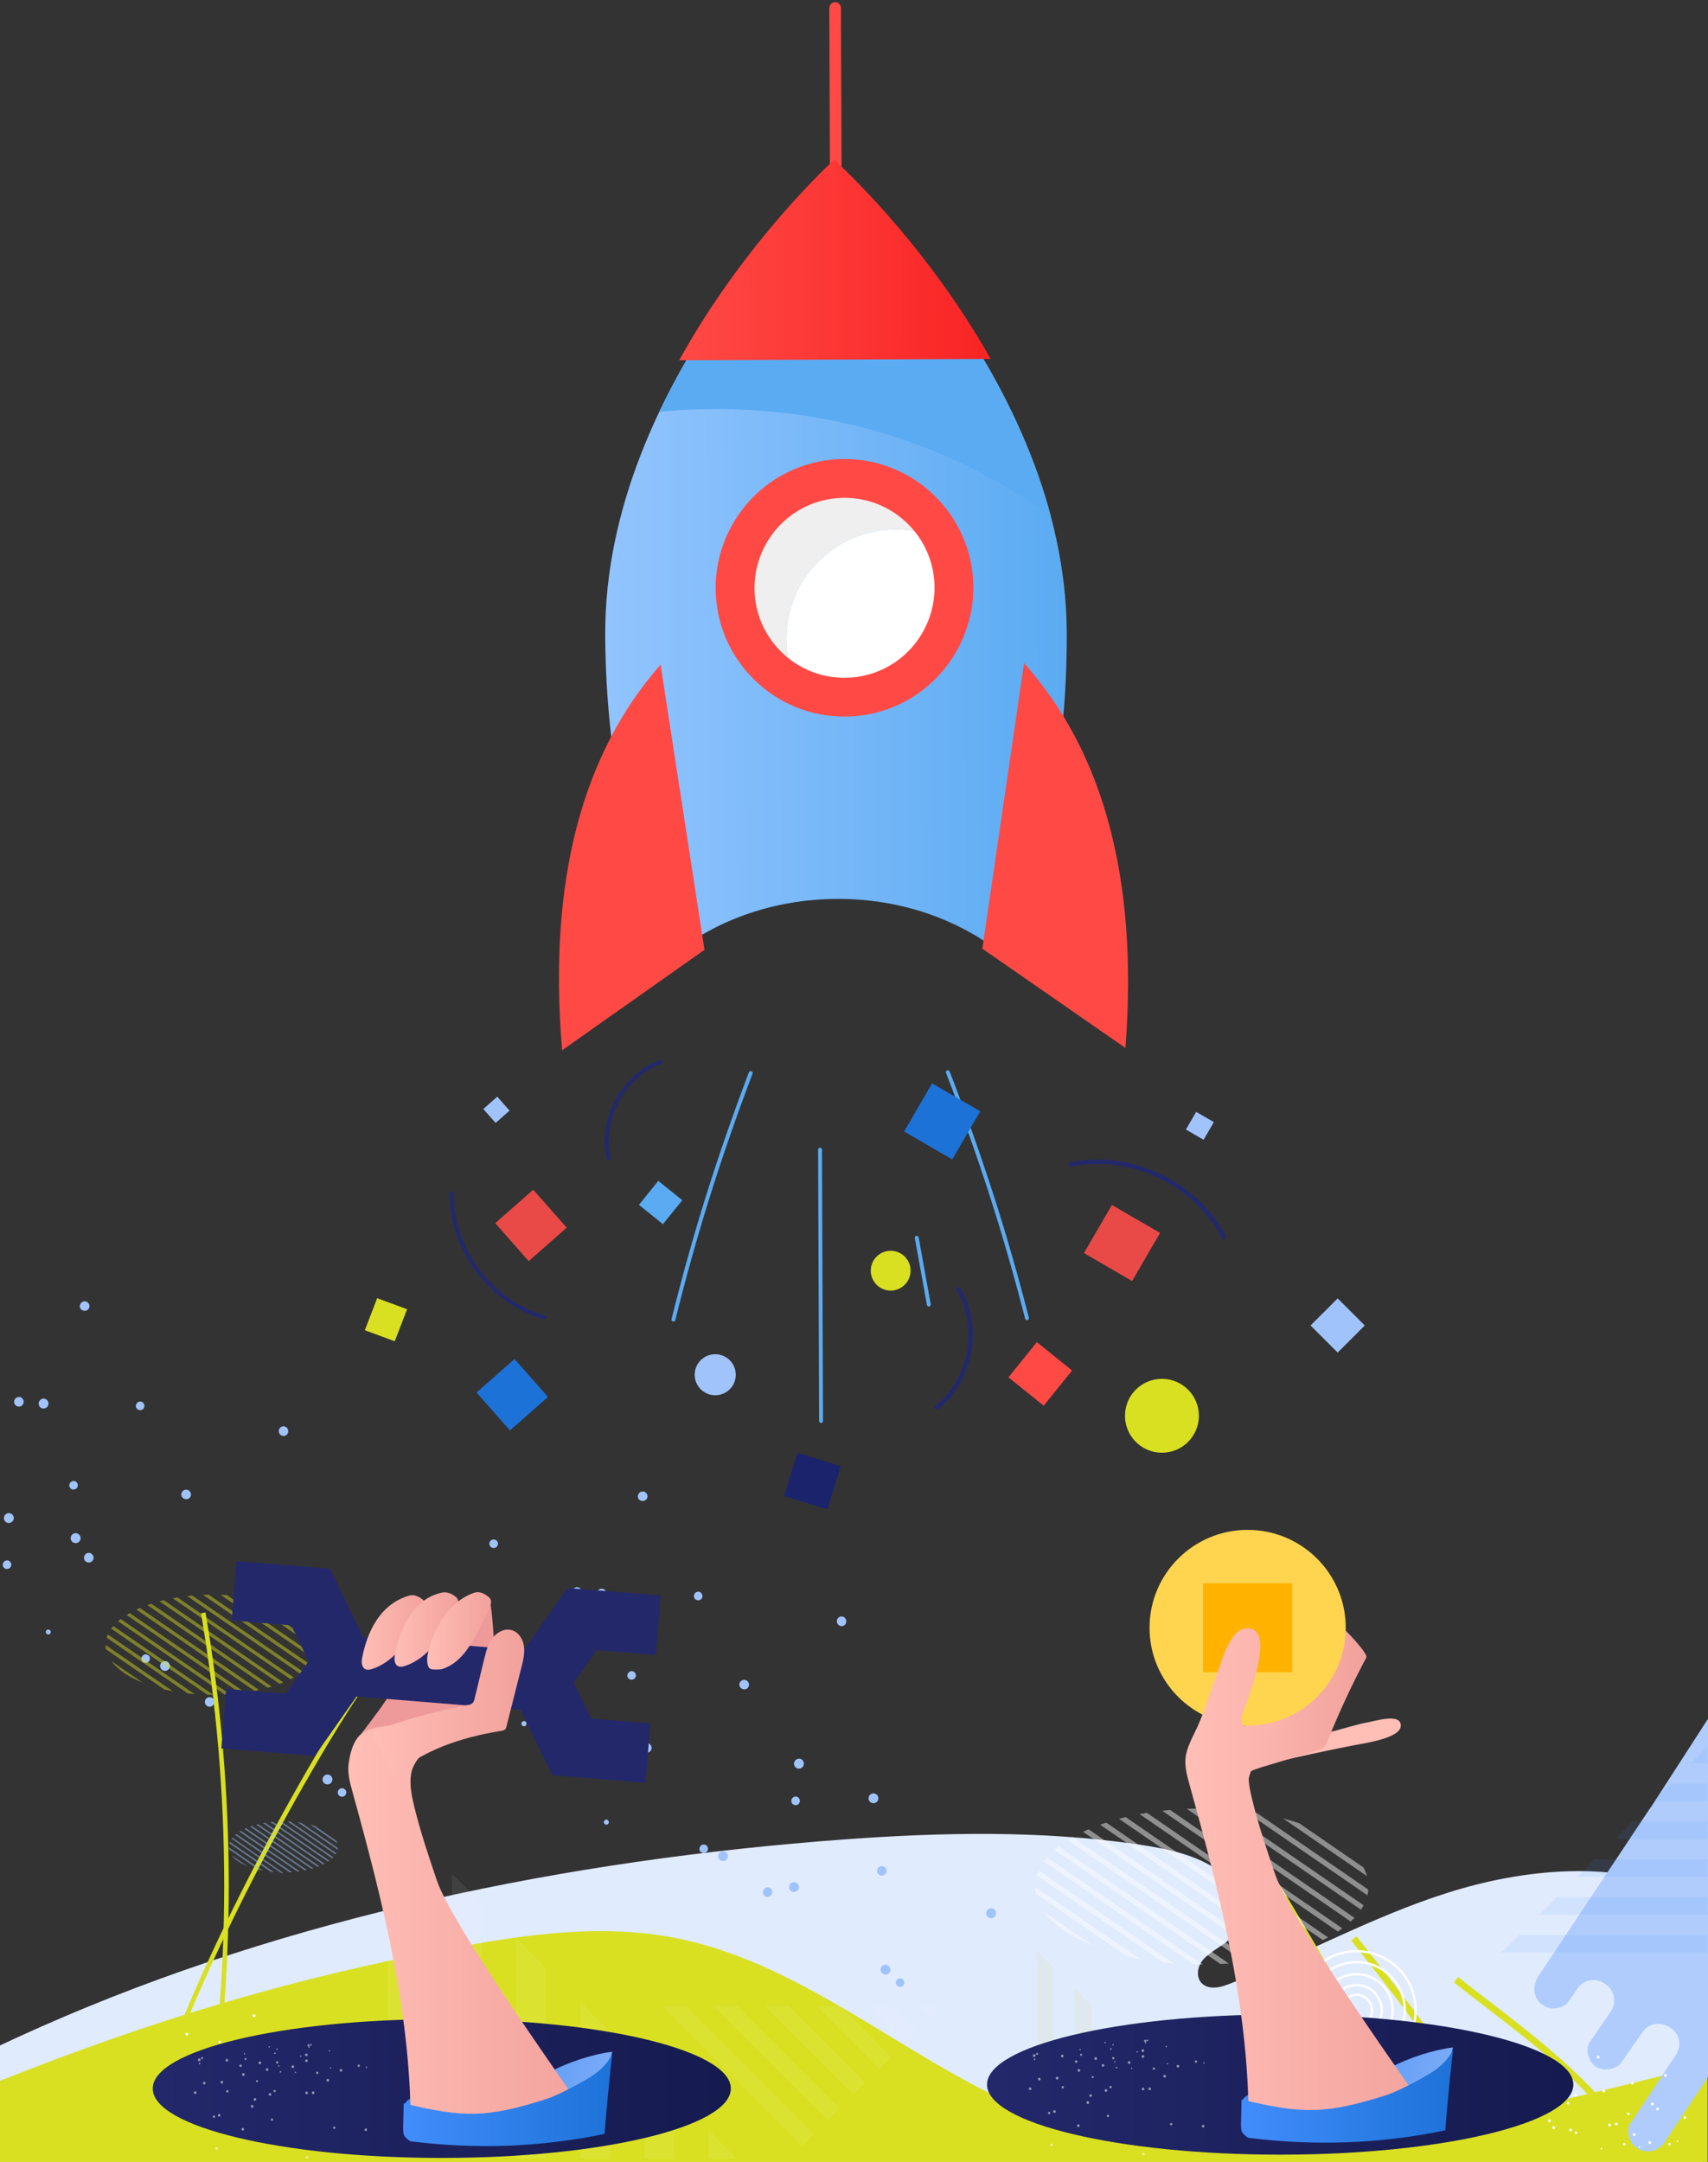 <svg width="241" height="305" viewBox="0 0 241 305" fill="none" xmlns="http://www.w3.org/2000/svg">
<rect x="0" y="0" width="241" height="305" fill="#333333" stroke="none"/>
<path d="M240.309 305L240.95 280.649V268.836C240.318 268.365 238.833 267.295 237.836 266.858C227.692 262.418 215.041 263.613 204.295 267.017C193.549 270.42 183.969 275.813 173.566 279.847C172.576 280.231 171.438 280.608 170.412 280.29C168.667 279.748 168.694 277.637 169.798 276.423C170.902 275.209 172.655 274.469 173.822 273.293C176.479 270.62 175.199 266.406 172.107 264.054C169.016 261.703 164.667 260.797 160.479 260.19C146.949 258.229 133.064 258.488 119.372 259.484C79.879 262.36 40.535 270.541 5.798 285.922C2.574 287.35 0.487 288.335 0 288.566V305H240.309Z" fill="#E0EBFE"/>
<path d="M240.95 305V291.168C226.934 294.849 208.96 299.2 194.004 301.509C178.935 303.835 163.171 304.295 148.78 299.258C129.914 292.655 114.638 277.072 94.998 273.349C84.884 271.431 74.451 272.862 64.329 274.735C41.512 278.958 21.515 284.99 0 293.558V305H240.95Z" fill="#D9E021"/>
<path d="M241.001 242.484L233.032 254.827C232.975 254.897 232.911 254.971 232.859 255.049L217.016 278.881C216.153 280.182 216.395 282.149 217.698 282.837H217.699C218.727 283.755 220.645 283.325 221.276 282.431L222.555 280.562C223.418 279.261 225.121 278.937 226.424 279.855H226.424C227.727 280.543 228.193 282.423 227.329 283.725L224.245 288.226C223.663 289.198 224.158 290.867 225.165 291.556H225.165C226.213 292.244 228.1 291.984 228.76 290.983L231.73 286.727C232.593 285.425 234.323 285.131 235.627 286.049H235.627C236.93 286.737 237.365 288.549 236.502 289.85L230.17 299.381L230.041 299.555C229.354 300.633 229.883 302.339 230.931 303.027H230.932C232.235 303.945 234.006 303.534 234.869 302.233L241.001 293.034V242.484Z" fill="#AFCCFC"/>
<path d="M18.921 304.56C18.887 304.56 18.853 304.558 18.819 304.554C18.514 304.522 18.314 304.307 18.309 304.006C18.303 303.676 18.548 303.257 18.873 303.211C19.036 303.189 19.254 303.26 19.351 303.529C19.445 303.341 19.5 303.141 19.518 303.071C25.455 279.665 44.768 246.146 51.452 236.753L51.976 237.125C45.312 246.49 26.057 279.904 20.142 303.228C19.928 304.071 19.476 304.56 18.921 304.56ZM19.031 303.823C19.012 303.838 18.99 303.874 18.974 303.91C19.114 303.88 19.226 303.751 19.312 303.601L18.749 303.753C18.763 303.778 18.806 303.824 18.876 303.842C18.951 303.862 19.012 303.837 19.031 303.823Z" fill="#D9E021"/>
<path d="M28.952 304.662L28.318 304.553C32.724 279.022 32.739 253.129 28.362 227.595L28.996 227.486C33.385 253.093 33.371 279.059 28.952 304.662Z" fill="#D9E021"/>
<path d="M201.935 304.768C195.009 292.384 187.818 279.919 180.561 267.719C178.847 264.836 176.607 262.277 173.715 259.893L174.328 259.149C177.308 261.605 179.618 264.246 181.39 267.226C188.253 278.764 195.058 290.54 201.635 302.26L201.764 302.198L202.791 304.324L201.935 304.768Z" fill="#D9E021"/>
<path d="M209.229 302.277C209.091 302.277 208.951 302.235 208.823 302.152C208.557 301.979 208.332 301.607 208.436 301.259C208.501 301.045 208.673 300.894 208.893 300.848C204.864 291.854 198.619 283.901 192.58 276.211C191.937 275.392 191.294 274.573 190.654 273.754L191.415 273.161C192.054 273.979 192.696 274.797 193.338 275.616C199.429 283.372 205.728 291.392 209.805 300.524C210.199 301.408 209.952 301.875 209.675 302.111C209.546 302.221 209.389 302.277 209.229 302.277ZM209.038 301.258L209.036 301.797C209.135 301.805 209.258 301.738 209.33 301.607C209.397 301.485 209.373 301.374 209.357 301.349C209.321 301.312 209.162 301.281 209.049 301.377C209.049 301.377 209.048 301.378 209.048 301.378C209.046 301.378 209.053 301.342 209.038 301.258Z" fill="#D9E021"/>
<path d="M228.763 301.191C223.721 293.981 216.109 288.134 209.393 282.976C207.91 281.837 206.509 280.761 205.135 279.673L205.733 278.918C207.103 280.001 208.501 281.075 209.981 282.212C216.752 287.412 224.427 293.307 229.553 300.639L228.763 301.191Z" fill="#D9E021"/>
<g opacity="0.27">
<path opacity="0.27" d="M175.368 304.231L173.004 301.868V304.231H175.368Z" fill="#D9E021"/>
<path opacity="0.27" d="M170.121 304.231V298.986L167.658 296.524V304.231H170.121Z" fill="#D9E021"/>
<path opacity="0.27" d="M164.776 304.231V293.642L162.312 291.181V304.231H164.776Z" fill="#D9E021"/>
<path opacity="0.27" d="M159.428 304.231V288.299L156.965 285.838V304.231H159.428Z" fill="#D9E021"/>
<path opacity="0.27" d="M154.082 304.231V282.955L151.619 280.494V304.231H154.082Z" fill="#D9E021"/>
<path opacity="0.27" d="M148.736 304.231V277.611L146.273 275.15V304.231H148.736Z" fill="#D9E021"/>
</g>
<path d="M85.898 256.98C85.853 256.79 85.66 256.676 85.471 256.721C85.282 256.767 85.167 256.96 85.213 257.149C85.259 257.338 85.452 257.453 85.64 257.407C85.83 257.361 85.946 257.17 85.898 256.98ZM64.014 228.162C64.118 227.991 64.064 227.769 63.894 227.665C63.741 227.565 63.536 227.608 63.437 227.761C63.428 227.773 63.42 227.787 63.415 227.802C63.311 227.963 63.357 228.176 63.517 228.282C63.688 228.382 63.91 228.331 64.014 228.162ZM74.159 243.469C74.308 243.339 74.338 243.119 74.228 242.954C74.106 242.793 73.875 242.761 73.712 242.885C73.551 243.006 73.52 243.238 73.644 243.4C73.775 243.548 73.994 243.579 74.159 243.469ZM119.111 229.306C119.42 229.097 119.505 228.678 119.302 228.364C119.116 228.055 118.716 227.954 118.408 228.137C118.397 228.144 118.387 228.149 118.378 228.157C118.068 228.367 117.984 228.785 118.187 229.099C118.384 229.411 118.799 229.505 119.111 229.306ZM105.389 238.23C105.7 238.018 105.779 237.596 105.566 237.286C105.358 236.982 104.945 236.898 104.636 237.099C104.323 237.297 104.231 237.71 104.429 238.023C104.649 238.332 105.067 238.421 105.389 238.23ZM91.636 247.155C91.947 246.956 92.037 246.545 91.838 246.234C91.834 246.228 91.829 246.222 91.825 246.216C91.639 245.906 91.239 245.805 90.931 245.989C90.919 245.996 90.91 246.001 90.901 246.008C90.592 246.225 90.502 246.642 90.693 246.968C90.903 247.274 91.322 247.359 91.636 247.155ZM125.086 263.794C125.007 263.431 124.649 263.201 124.285 263.282C123.922 263.361 123.692 263.719 123.773 264.083C123.851 264.438 124.198 264.667 124.556 264.599C124.92 264.518 125.155 264.161 125.086 263.794ZM108.973 266.788C108.894 266.425 108.536 266.196 108.172 266.277C107.809 266.355 107.579 266.713 107.66 267.077C107.738 267.432 108.085 267.661 108.443 267.593C108.806 267.514 109.042 267.155 108.973 266.788ZM91.249 211.475C91.454 211.162 91.373 210.742 91.061 210.532C90.761 210.322 90.35 210.398 90.139 210.697C90.138 210.699 90.137 210.7 90.135 210.702C89.914 210.985 89.964 211.392 90.246 211.614C90.26 211.624 90.273 211.634 90.289 211.646C90.606 211.845 91.022 211.773 91.249 211.475ZM81.962 224.979C82.163 224.664 82.088 224.247 81.792 224.021C81.479 223.816 81.058 223.9 80.849 224.209C80.639 224.516 80.718 224.935 81.024 225.144C81.028 225.147 81.032 225.15 81.034 225.151C81.334 225.361 81.746 225.286 81.954 224.989C81.959 224.983 81.96 224.981 81.962 224.979ZM72.692 238.465C72.901 238.174 72.839 237.769 72.548 237.56C72.541 237.554 72.531 237.547 72.522 237.543C72.224 237.322 71.802 237.387 71.581 237.684C71.574 237.694 71.568 237.702 71.561 237.711C71.351 238.023 71.433 238.446 71.743 238.655C72.054 238.865 72.477 238.782 72.686 238.473C72.689 238.468 72.69 238.466 72.692 238.465ZM127.602 279.657C127.572 279.327 127.282 279.083 126.952 279.107C126.622 279.134 126.375 279.426 126.402 279.757C126.428 280.089 126.72 280.334 127.052 280.307C127.382 280.275 127.627 279.987 127.602 279.657ZM98.98 225.564C99.188 225.295 99.151 224.914 98.895 224.69C98.649 224.481 98.281 224.511 98.072 224.756C98.066 224.764 98.061 224.77 98.055 224.778C97.836 225.028 97.863 225.409 98.115 225.625C98.118 225.628 98.12 225.629 98.125 225.632C98.382 225.835 98.755 225.807 98.98 225.564ZM89.591 236.738C89.799 236.482 89.76 236.107 89.507 235.898C89.261 235.689 88.893 235.719 88.683 235.964C88.677 235.972 88.673 235.978 88.667 235.986C88.448 236.236 88.475 236.617 88.725 236.835C88.728 236.838 88.73 236.84 88.735 236.843C89.001 237.042 89.38 236.998 89.591 236.738ZM80.187 247.963C80.406 247.713 80.379 247.332 80.129 247.114C80.126 247.111 80.124 247.109 80.119 247.106C79.887 246.895 79.526 246.915 79.315 247.147C79.302 247.161 79.29 247.177 79.278 247.192C79.059 247.443 79.085 247.823 79.336 248.042C79.339 248.045 79.341 248.046 79.346 248.049C79.604 248.247 79.974 248.21 80.187 247.963ZM112.552 254.598C112.842 254.434 112.95 254.069 112.792 253.775C112.64 253.482 112.281 253.367 111.987 253.518C111.695 253.677 111.573 254.037 111.712 254.339C111.874 254.639 112.247 254.753 112.552 254.598ZM99.569 261.347C99.858 261.209 99.982 260.863 99.844 260.574C99.839 260.565 99.833 260.553 99.829 260.542C99.677 260.248 99.318 260.134 99.025 260.285C98.732 260.444 98.61 260.804 98.749 261.106C98.91 261.396 99.275 261.504 99.569 261.347ZM70.231 217.958C70.332 217.658 70.173 217.335 69.874 217.232C69.861 217.228 69.85 217.223 69.84 217.221C69.527 217.113 69.183 217.28 69.074 217.594C69.071 217.601 69.069 217.608 69.068 217.613C68.982 217.933 69.162 218.266 69.479 218.368C69.791 218.469 70.125 218.296 70.226 217.984C70.227 217.976 70.228 217.967 70.231 217.958ZM65.843 231.913C65.941 231.592 65.768 231.25 65.45 231.141C65.125 231.048 64.785 231.235 64.692 231.56C64.602 231.869 64.77 232.195 65.073 232.304C65.381 232.414 65.723 232.254 65.834 231.945C65.837 231.936 65.841 231.924 65.843 231.913ZM140.175 270.544C140.507 270.348 140.63 269.928 140.451 269.584C140.27 269.245 139.85 269.113 139.51 269.291C139.173 269.484 139.05 269.91 139.233 270.251C139.415 270.59 139.835 270.722 140.175 270.544ZM125.272 278.489C125.614 278.309 125.743 277.888 125.565 277.548C125.387 277.208 124.964 277.077 124.624 277.255C124.282 277.435 124.153 277.856 124.331 278.196C124.511 278.538 124.932 278.667 125.272 278.489ZM85.561 225.052C85.664 224.675 85.455 224.284 85.082 224.162C84.706 224.061 84.319 224.285 84.22 224.662C84.122 225.025 84.329 225.399 84.686 225.513C85.054 225.617 85.44 225.415 85.561 225.052ZM80.657 241.199C80.761 240.831 80.559 240.446 80.196 240.325C79.827 240.211 79.435 240.417 79.321 240.786C79.207 241.155 79.414 241.546 79.783 241.66C80.15 241.767 80.538 241.562 80.657 241.199ZM113.278 249.254C113.506 248.946 113.461 248.515 113.177 248.259C112.873 248.027 112.439 248.08 112.199 248.378C111.953 248.666 111.984 249.099 112.274 249.347C112.278 249.349 112.282 249.353 112.286 249.355C112.585 249.603 113.029 249.557 113.278 249.254C113.277 249.255 113.278 249.254 113.278 249.254ZM102.551 262.309C102.798 262.007 102.752 261.563 102.452 261.316C102.452 261.316 102.452 261.316 102.45 261.315C102.159 261.077 101.727 261.123 101.492 261.415C101.248 261.711 101.289 262.148 101.583 262.39C101.871 262.636 102.304 262.597 102.551 262.309ZM123.776 254.148C124.022 253.857 123.985 253.419 123.692 253.172C123.399 252.924 122.963 252.964 122.715 253.256C122.477 253.541 122.504 253.964 122.779 254.214C123.076 254.47 123.52 254.44 123.776 254.148ZM112.571 266.69C112.826 266.397 112.796 265.953 112.503 265.697C112.217 265.453 111.787 265.476 111.526 265.746C111.274 266.045 111.297 266.486 111.575 266.757C111.873 267.005 112.31 266.972 112.571 266.69ZM90.079 244.053C90.198 243.685 90.001 243.288 89.635 243.161C89.275 243.039 88.883 243.229 88.76 243.589C88.623 243.937 88.793 244.332 89.141 244.47C89.15 244.474 89.159 244.477 89.17 244.479C89.531 244.617 89.934 244.435 90.07 244.074C90.075 244.068 90.077 244.061 90.079 244.053Z" fill="#A1C3FC"/>
<path d="M7.158 230.152C7.113 229.963 6.92 229.849 6.731 229.894C6.542 229.94 6.427 230.133 6.473 230.322C6.519 230.511 6.712 230.626 6.9 230.58C7.089 230.534 7.206 230.343 7.158 230.152ZM40.371 202.479C40.68 202.27 40.765 201.851 40.561 201.537C40.376 201.228 39.975 201.127 39.667 201.31C39.656 201.317 39.646 201.322 39.637 201.33C39.328 201.539 39.243 201.958 39.447 202.272C39.644 202.584 40.059 202.678 40.371 202.479ZM26.649 211.403C26.96 211.191 27.038 210.769 26.825 210.459C26.618 210.155 26.204 210.071 25.896 210.272C25.583 210.47 25.49 210.883 25.689 211.196C25.909 211.505 26.326 211.594 26.649 211.403ZM12.895 220.328C13.206 220.128 13.297 219.718 13.097 219.407C13.093 219.401 13.089 219.395 13.084 219.388C12.899 219.079 12.498 218.978 12.19 219.162C12.179 219.169 12.169 219.173 12.16 219.181C11.851 219.398 11.761 219.815 11.953 220.141C12.163 220.447 12.582 220.532 12.895 220.328ZM46.345 236.967C46.266 236.604 45.909 236.375 45.544 236.456C45.182 236.534 44.952 236.893 45.033 237.256C45.111 237.612 45.458 237.84 45.815 237.772C46.179 237.691 46.415 237.334 46.345 236.967ZM30.233 239.961C30.153 239.598 29.796 239.369 29.431 239.45C29.069 239.528 28.839 239.887 28.92 240.25C28.998 240.606 29.345 240.834 29.702 240.766C30.065 240.687 30.302 240.328 30.233 239.961ZM12.509 184.647C12.714 184.335 12.633 183.915 12.321 183.705C12.021 183.495 11.61 183.57 11.399 183.87C11.398 183.871 11.396 183.873 11.395 183.875C11.174 184.157 11.224 184.565 11.507 184.786C11.52 184.797 11.533 184.807 11.549 184.819C11.866 185.018 12.281 184.946 12.509 184.647ZM3.221 198.152C3.423 197.837 3.348 197.42 3.052 197.194C2.739 196.989 2.318 197.073 2.109 197.382C1.899 197.689 1.978 198.109 2.284 198.317C2.288 198.32 2.292 198.323 2.294 198.324C2.594 198.535 3.005 198.459 3.214 198.162C3.218 198.156 3.22 198.154 3.221 198.152ZM48.862 252.83C48.832 252.501 48.542 252.256 48.212 252.28C47.882 252.308 47.635 252.599 47.661 252.93C47.688 253.262 47.98 253.507 48.312 253.48C48.642 253.449 48.886 253.16 48.862 252.83ZM20.24 198.737C20.448 198.469 20.411 198.087 20.154 197.863C19.909 197.654 19.541 197.684 19.331 197.929C19.325 197.937 19.321 197.943 19.315 197.951C19.096 198.201 19.122 198.582 19.375 198.798C19.378 198.801 19.38 198.803 19.384 198.806C19.641 199.008 20.015 198.98 20.24 198.737ZM10.85 209.911C11.058 209.655 11.019 209.28 10.766 209.072C10.52 208.863 10.152 208.892 9.943 209.137C9.937 209.145 9.932 209.151 9.927 209.159C9.707 209.409 9.734 209.79 9.984 210.009C9.988 210.011 9.989 210.013 9.994 210.016C10.26 210.216 10.64 210.171 10.85 209.911ZM1.446 221.137C1.666 220.886 1.639 220.505 1.389 220.287C1.385 220.284 1.384 220.283 1.379 220.28C1.146 220.068 0.786 220.088 0.575 220.321C0.561 220.335 0.549 220.35 0.538 220.365C0.319 220.616 0.345 220.997 0.595 221.215C0.599 221.218 0.601 221.219 0.605 221.222C0.863 221.42 1.234 221.383 1.446 221.137ZM33.811 227.771C34.101 227.607 34.209 227.242 34.051 226.948C33.899 226.655 33.54 226.54 33.247 226.692C32.954 226.85 32.832 227.21 32.971 227.512C33.134 227.813 33.506 227.926 33.811 227.771ZM20.829 234.52C21.118 234.382 21.242 234.036 21.104 233.747C21.099 233.738 21.093 233.727 21.089 233.715C20.936 233.422 20.578 233.307 20.284 233.458C19.991 233.617 19.87 233.977 20.009 234.279C20.169 234.569 20.534 234.677 20.829 234.52ZM61.434 243.717C61.767 243.521 61.889 243.101 61.711 242.757C61.529 242.418 61.109 242.287 60.769 242.465C60.433 242.657 60.31 243.083 60.493 243.424C60.674 243.763 61.094 243.894 61.434 243.717ZM46.532 251.662C46.873 251.482 47.003 251.061 46.825 250.721C46.647 250.381 46.223 250.25 45.883 250.428C45.542 250.608 45.412 251.029 45.59 251.369C45.771 251.71 46.192 251.84 46.532 251.662ZM6.821 198.225C6.924 197.847 6.714 197.456 6.342 197.334C5.966 197.234 5.579 197.458 5.48 197.835C5.382 198.198 5.589 198.572 5.946 198.686C6.314 198.79 6.699 198.588 6.821 198.225ZM1.917 214.372C2.02 214.005 1.819 213.619 1.456 213.498C1.087 213.384 0.695 213.59 0.581 213.959C0.467 214.328 0.673 214.719 1.042 214.833C1.41 214.94 1.798 214.734 1.917 214.372ZM34.538 222.427C34.766 222.12 34.721 221.688 34.437 221.432C34.132 221.2 33.699 221.253 33.459 221.552C33.212 221.839 33.244 222.272 33.534 222.52C33.537 222.523 33.541 222.526 33.545 222.529C33.845 222.776 34.288 222.73 34.538 222.427C34.536 222.429 34.538 222.427 34.538 222.427ZM23.811 235.483C24.057 235.18 24.012 234.736 23.712 234.49C23.712 234.49 23.712 234.49 23.71 234.488C23.419 234.251 22.987 234.296 22.752 234.589C22.508 234.884 22.549 235.321 22.843 235.564C23.131 235.809 23.564 235.77 23.811 235.483ZM45.036 227.321C45.282 227.03 45.244 226.593 44.952 226.345C44.659 226.097 44.223 226.137 43.975 226.429C43.736 226.714 43.763 227.138 44.039 227.387C44.336 227.643 44.779 227.613 45.036 227.321ZM33.831 239.863C34.085 239.57 34.056 239.126 33.763 238.87C33.476 238.627 33.046 238.649 32.786 238.92C32.534 239.218 32.556 239.659 32.835 239.93C33.133 240.178 33.57 240.146 33.831 239.863ZM11.339 217.226C11.458 216.858 11.26 216.461 10.894 216.334C10.534 216.212 10.142 216.402 10.02 216.762C9.882 217.11 10.052 217.504 10.401 217.642C10.41 217.647 10.419 217.65 10.43 217.652C10.79 217.79 11.194 217.608 11.33 217.246C11.334 217.241 11.337 217.234 11.339 217.226Z" fill="#A1C3FC"/>
<g opacity="0.26">
<path opacity="0.26" d="M104.001 304.553L99.996 300.551V304.553H104.001Z" fill="white"/>
<path opacity="0.26" d="M95.114 304.552V295.668L90.943 291.5V304.552H95.114Z" fill="white"/>
<path opacity="0.26" d="M86.059 304.552V286.618L81.889 282.45V304.552H86.059Z" fill="white"/>
<path opacity="0.26" d="M77.004 304.552V277.569L72.834 273.4V304.552H77.004Z" fill="white"/>
<path opacity="0.26" d="M67.95 304.551V268.518L63.779 264.35V304.551H67.95Z" fill="white"/>
<path opacity="0.26" d="M58.893 304.553V259.469L54.723 255.301V304.553H58.893Z" fill="white"/>
</g>
<g opacity="0.26">
<path opacity="0.26" d="M131.328 284.607L132.933 283.003H129.722L131.328 284.607Z" fill="white"/>
<path opacity="0.26" d="M122.464 283.003L127.7 288.235L129.372 286.565L125.808 283.003H122.464Z" fill="white"/>
<path opacity="0.26" d="M115.202 283.003L124.068 291.864L125.74 290.193L118.546 283.003H115.202Z" fill="white"/>
<path opacity="0.26" d="M107.942 283.003L120.438 295.492L122.11 293.821L111.286 283.003H107.942Z" fill="white"/>
<path opacity="0.26" d="M100.683 283.003L116.809 299.12L118.48 297.449L104.026 283.003H100.683Z" fill="white"/>
<path opacity="0.26" d="M93.423 283.003L113.18 302.749L114.851 301.077L96.767 283.003H93.423Z" fill="white"/>
</g>
<path opacity="0.45" d="M20.159 237.399L15.721 234.348C16.604 235.542 18.152 236.592 20.159 237.399Z" fill="#D9E021"/>
<path opacity="0.45" d="M14.957 232.683L23.199 238.35C23.589 238.442 23.988 238.526 24.396 238.603L14.895 232.07C14.897 232.277 14.918 232.481 14.957 232.683Z" fill="#D9E021"/>
<path opacity="0.45" d="M15.047 231.035L26.51 238.916C26.827 238.951 27.147 238.981 27.471 239.006L15.216 230.581C15.15 230.731 15.093 230.882 15.047 231.035Z" fill="#D9E021"/>
<path opacity="0.45" d="M15.691 229.767L29.262 239.097C29.508 239.103 29.756 239.106 30.005 239.106C30.038 239.106 30.07 239.105 30.103 239.105L15.984 229.398C15.88 229.52 15.781 229.643 15.691 229.767Z" fill="#D9E021"/>
<path opacity="0.45" d="M16.656 228.722L31.695 239.061C31.95 239.048 32.203 239.032 32.453 239.012L17.032 228.41C16.901 228.513 16.776 228.616 16.656 228.722Z" fill="#D9E021"/>
<path opacity="0.45" d="M17.854 227.835L33.901 238.867C34.134 238.839 34.364 238.807 34.593 238.773L18.296 227.568C18.144 227.656 17.997 227.744 17.854 227.835Z" fill="#D9E021"/>
<path opacity="0.45" d="M19.238 227.077L35.916 238.543C36.13 238.501 36.341 238.456 36.55 238.409L19.738 226.851C19.568 226.925 19.401 227 19.238 227.077Z" fill="#D9E021"/>
<path opacity="0.45" d="M20.793 226.434L37.765 238.103C37.962 238.048 38.155 237.991 38.345 237.932L21.346 226.244C21.158 226.306 20.974 226.369 20.793 226.434Z" fill="#D9E021"/>
<path opacity="0.45" d="M22.5 225.902L39.45 237.555C39.63 237.488 39.806 237.419 39.978 237.348L23.106 225.748C22.901 225.797 22.699 225.849 22.5 225.902Z" fill="#D9E021"/>
<path opacity="0.45" d="M24.371 225.477L40.979 236.895C41.141 236.816 41.299 236.734 41.452 236.651L25.032 225.361C24.809 225.398 24.589 225.436 24.371 225.477Z" fill="#D9E021"/>
<path opacity="0.45" d="M26.412 225.17L42.338 236.12C42.481 236.026 42.618 235.931 42.751 235.834L27.133 225.097C26.891 225.118 26.65 225.143 26.412 225.17Z" fill="#D9E021"/>
<path opacity="0.45" d="M28.648 224.997L43.505 235.212C43.624 235.101 43.737 234.989 43.844 234.875L29.442 224.974C29.176 224.978 28.911 224.986 28.648 224.997Z" fill="#D9E021"/>
<path opacity="0.45" d="M31.121 224.988L44.433 234.141C44.522 234.007 44.601 233.872 44.673 233.736L32.013 225.032C31.718 225.013 31.421 224.999 31.121 224.988Z" fill="#D9E021"/>
<path opacity="0.45" d="M33.931 225.211L45.017 232.832C45.057 232.663 45.085 232.492 45.099 232.319L34.98 225.362C34.636 225.306 34.286 225.255 33.931 225.211Z" fill="#D9E021"/>
<path opacity="0.45" d="M38.834 226.301C38.365 226.142 37.876 225.997 37.369 225.864L44.977 231.095C44.9 230.825 44.792 230.561 44.652 230.301L38.834 226.301Z" fill="#D9E021"/>
<path opacity="0.45" d="M154.249 274.494L147.34 269.744C148.715 271.604 151.125 273.237 154.249 274.494Z" fill="white"/>
<path opacity="0.45" d="M146.152 267.152L158.983 275.973C159.589 276.117 160.21 276.248 160.845 276.367L146.055 266.198C146.058 266.52 146.091 266.838 146.152 267.152Z" fill="white"/>
<path opacity="0.45" d="M146.289 264.586L164.133 276.854C164.626 276.908 165.125 276.956 165.63 276.995L146.553 263.88C146.449 264.112 146.361 264.348 146.289 264.586Z" fill="white"/>
<path opacity="0.45" d="M147.293 262.613L168.418 277.137C168.801 277.145 169.186 277.15 169.574 277.15C169.625 277.15 169.676 277.149 169.726 277.149L147.749 262.039C147.586 262.228 147.433 262.419 147.293 262.613Z" fill="white"/>
<path opacity="0.45" d="M148.799 260.987L172.21 277.082C172.606 277.061 172.999 277.036 173.39 277.006L149.384 260.502C149.18 260.661 148.985 260.823 148.799 260.987Z" fill="white"/>
<path opacity="0.45" d="M150.662 259.605L175.643 276.78C176.005 276.734 176.364 276.686 176.719 276.633L151.35 259.191C151.114 259.327 150.885 259.464 150.662 259.605Z" fill="white"/>
<path opacity="0.45" d="M152.816 258.426L178.778 276.275C179.111 276.209 179.44 276.139 179.765 276.066L153.594 258.073C153.329 258.188 153.07 258.306 152.816 258.426Z" fill="white"/>
<path opacity="0.45" d="M155.232 257.427L181.652 275.59C181.958 275.505 182.258 275.416 182.555 275.324L156.092 257.131C155.801 257.226 155.514 257.325 155.232 257.427Z" fill="white"/>
<path opacity="0.45" d="M157.893 256.594L184.278 274.734C184.557 274.629 184.83 274.521 185.099 274.411L158.835 256.354C158.516 256.431 158.203 256.511 157.893 256.594Z" fill="white"/>
<path opacity="0.45" d="M160.804 255.934L186.657 273.709C186.909 273.584 187.155 273.457 187.394 273.327L161.832 255.754C161.486 255.81 161.143 255.87 160.804 255.934Z" fill="white"/>
<path opacity="0.45" d="M163.983 255.457L188.776 272.502C188.997 272.356 189.211 272.206 189.417 272.055L165.107 255.342C164.729 255.376 164.355 255.414 163.983 255.457Z" fill="white"/>
<path opacity="0.45" d="M167.463 255.188L190.591 271.089C190.777 270.917 190.953 270.742 191.119 270.564L168.7 255.151C168.286 255.159 167.873 255.171 167.463 255.188Z" fill="white"/>
<path opacity="0.45" d="M171.312 255.174L192.034 269.42C192.172 269.213 192.295 269.003 192.407 268.79L172.699 255.241C172.241 255.212 171.778 255.19 171.312 255.174Z" fill="white"/>
<path opacity="0.45" d="M175.688 255.521L192.944 267.384C193.007 267.121 193.05 266.855 193.073 266.586L177.321 255.756C176.784 255.668 176.24 255.59 175.688 255.521Z" fill="white"/>
<path opacity="0.45" d="M183.32 257.219C182.591 256.973 181.83 256.746 181.041 256.539L192.884 264.681C192.765 264.262 192.595 263.849 192.378 263.446L183.32 257.219Z" fill="white"/>
<path opacity="0.45" d="M34.943 263.296L32.676 261.738C33.127 262.348 33.918 262.884 34.943 263.296Z" fill="#A1C3FC"/>
<path opacity="0.45" d="M32.286 260.888L36.495 263.782C36.694 263.829 36.897 263.872 37.105 263.911L32.254 260.575C32.255 260.681 32.266 260.785 32.286 260.888Z" fill="#A1C3FC"/>
<path opacity="0.45" d="M32.332 260.046L38.186 264.07C38.347 264.088 38.511 264.104 38.676 264.117L32.419 259.814C32.384 259.891 32.356 259.968 32.332 260.046Z" fill="#A1C3FC"/>
<path opacity="0.45" d="M32.66 259.399L39.59 264.206C39.715 264.208 39.842 264.253 39.969 264.253C39.986 264.253 40.002 264.253 40.019 264.253L32.81 259.253C32.756 259.315 32.706 259.335 32.66 259.399Z" fill="#A1C3FC"/>
<path opacity="0.45" d="M33.154 258.866L40.834 264.146C40.964 264.139 41.093 264.131 41.221 264.121L33.346 258.707C33.28 258.759 33.215 258.812 33.154 258.866Z" fill="#A1C3FC"/>
<path opacity="0.45" d="M33.766 258.413L41.96 264.047C42.079 264.032 42.197 264.016 42.313 263.999L33.992 258.277C33.914 258.322 33.839 258.367 33.766 258.413Z" fill="#A1C3FC"/>
<path opacity="0.45" d="M34.472 258.026L42.989 263.881C43.098 263.859 43.206 263.837 43.312 263.812L34.727 257.91C34.64 257.948 34.555 257.987 34.472 258.026Z" fill="#A1C3FC"/>
<path opacity="0.45" d="M35.266 257.698L43.932 263.656C44.033 263.628 44.131 263.599 44.228 263.569L35.548 257.601C35.452 257.632 35.358 257.664 35.266 257.698Z" fill="#A1C3FC"/>
<path opacity="0.45" d="M36.138 257.424L44.793 263.374C44.885 263.34 44.974 263.305 45.062 263.269L36.447 257.346C36.343 257.37 36.239 257.397 36.138 257.424Z" fill="#A1C3FC"/>
<path opacity="0.45" d="M37.092 257.207L45.573 263.038C45.656 262.997 45.736 262.956 45.815 262.913L37.43 257.148C37.316 257.167 37.203 257.186 37.092 257.207Z" fill="#A1C3FC"/>
<path opacity="0.45" d="M38.135 257.051L46.268 262.643C46.341 262.595 46.411 262.546 46.479 262.496L38.504 257.014C38.38 257.025 38.257 257.037 38.135 257.051Z" fill="#A1C3FC"/>
<path opacity="0.45" d="M39.277 256.963L46.864 262.179C46.925 262.123 46.983 262.066 47.038 262.007L39.683 256.951C39.547 256.954 39.412 256.957 39.277 256.963Z" fill="#A1C3FC"/>
<path opacity="0.45" d="M40.539 256.959L47.337 261.632C47.382 261.564 47.423 261.495 47.459 261.426L40.995 256.981C40.844 256.972 40.692 256.964 40.539 256.959Z" fill="#A1C3FC"/>
<path opacity="0.45" d="M41.976 257.072L47.637 260.964C47.658 260.878 47.672 260.79 47.679 260.702L42.512 257.15C42.336 257.121 42.157 257.095 41.976 257.072Z" fill="#A1C3FC"/>
<path opacity="0.45" d="M44.479 257.629C44.24 257.549 43.99 257.474 43.731 257.406L47.618 260.077C47.578 259.94 47.523 259.804 47.451 259.672L44.479 257.629Z" fill="#A1C3FC"/>
<path d="M191.418 285.932C190.13 285.932 189.082 284.885 189.082 283.597C189.082 282.309 190.13 281.262 191.418 281.262C192.707 281.262 193.755 282.309 193.755 283.597C193.754 284.885 192.706 285.932 191.418 285.932ZM191.418 281.584C190.308 281.584 189.404 282.487 189.404 283.597C189.404 284.707 190.308 285.611 191.418 285.611C192.529 285.611 193.433 284.707 193.433 283.597C193.433 282.487 192.529 281.584 191.418 281.584Z" fill="white"/>
<path d="M191.419 287.299C189.377 287.299 187.715 285.638 187.715 283.597C187.715 281.555 189.377 279.895 191.419 279.895C193.461 279.895 195.123 281.555 195.123 283.597C195.123 285.638 193.461 287.299 191.419 287.299ZM191.419 280.216C189.554 280.216 188.036 281.733 188.036 283.597C188.036 285.461 189.554 286.977 191.419 286.977C193.284 286.977 194.801 285.461 194.801 283.597C194.801 281.732 193.284 280.216 191.419 280.216Z" fill="white"/>
<path d="M191.42 288.837C188.53 288.837 186.178 286.486 186.178 283.597C186.178 280.707 188.53 278.356 191.42 278.356C194.311 278.356 196.664 280.707 196.664 283.597C196.663 286.486 194.311 288.837 191.42 288.837ZM191.42 278.678C188.707 278.678 186.499 280.884 186.499 283.597C186.499 286.309 188.707 288.515 191.42 288.515C194.134 288.515 196.342 286.309 196.342 283.597C196.342 280.884 194.134 278.678 191.42 278.678Z" fill="white"/>
<path d="M191.42 290.545C187.586 290.545 184.467 287.428 184.467 283.597C184.467 279.765 187.586 276.647 191.42 276.647C195.254 276.647 198.372 279.765 198.372 283.597C198.372 287.428 195.253 290.545 191.42 290.545ZM191.42 276.968C187.763 276.968 184.789 279.942 184.789 283.596C184.789 287.251 187.763 290.224 191.42 290.224C195.076 290.224 198.051 287.251 198.051 283.596C198.051 279.942 195.076 276.968 191.42 276.968Z" fill="white"/>
<path d="M191.419 292.084C186.737 292.084 182.928 288.276 182.928 283.597C182.928 278.917 186.737 275.109 191.419 275.109C196.102 275.109 199.911 278.917 199.911 283.597C199.911 288.276 196.102 292.084 191.419 292.084ZM191.419 275.431C186.914 275.431 183.249 279.094 183.249 283.597C183.249 288.099 186.914 291.762 191.419 291.762C195.924 291.762 199.59 288.099 199.59 283.597C199.59 279.094 195.924 275.431 191.419 275.431Z" fill="white"/>
<g opacity="0.31">
<path opacity="0.31" d="M240.95 248.749V246.386L238.586 248.749H240.95Z" fill="#428DFC"/>
<path opacity="0.31" d="M233.24 254.092H240.951V251.631H235.703L233.24 254.092Z" fill="#428DFC"/>
<path opacity="0.31" d="M227.893 259.437H240.949V256.976H230.355L227.893 259.437Z" fill="#428DFC"/>
<path opacity="0.31" d="M222.547 264.78H240.95V262.318H225.009L222.547 264.78Z" fill="#428DFC"/>
<path opacity="0.31" d="M217.201 270.123H240.951V267.662H219.664L217.201 270.123Z" fill="#428DFC"/>
<path opacity="0.31" d="M211.854 275.467H240.949V273.006H214.316L211.854 275.467Z" fill="#428DFC"/>
</g>
<path d="M35.436 297.219C35.385 297.191 35.322 297.211 35.294 297.261C35.266 297.312 35.285 297.375 35.336 297.403C35.386 297.431 35.45 297.412 35.478 297.362C35.506 297.311 35.487 297.247 35.436 297.219ZM24.742 296.222C24.726 296.165 24.666 296.132 24.61 296.149C24.557 296.162 24.526 296.216 24.539 296.268C24.54 296.272 24.541 296.277 24.543 296.281C24.558 296.336 24.614 296.369 24.669 296.354C24.725 296.338 24.759 296.279 24.742 296.222ZM30.126 297.075C30.127 297.017 30.085 296.966 30.027 296.957C29.968 296.951 29.914 296.996 29.909 297.056C29.903 297.115 29.947 297.169 30.008 297.174C30.066 297.175 30.117 297.133 30.126 297.075ZM36.044 284.41C36.06 284.301 35.985 284.198 35.876 284.18C35.771 284.158 35.668 284.226 35.647 284.33C35.646 284.334 35.645 284.337 35.645 284.34C35.629 284.45 35.703 284.552 35.813 284.571C35.921 284.59 36.024 284.518 36.044 284.41ZM35.243 289.199C35.26 289.089 35.183 288.987 35.072 288.971C34.964 288.956 34.863 289.029 34.845 289.137C34.825 289.245 34.897 289.348 35.005 289.368C35.117 289.381 35.221 289.308 35.243 289.199ZM34.438 293.995C34.456 293.887 34.385 293.785 34.277 293.766C34.275 293.766 34.272 293.766 34.27 293.765C34.165 293.744 34.063 293.811 34.041 293.915C34.041 293.919 34.04 293.922 34.039 293.926C34.025 294.037 34.098 294.14 34.208 294.164C34.317 294.179 34.419 294.105 34.438 293.995ZM44.787 290.022C44.692 289.967 44.57 289.999 44.514 290.095C44.459 290.19 44.491 290.312 44.587 290.367C44.68 290.421 44.8 290.391 44.856 290.299C44.912 290.204 44.881 290.081 44.787 290.022ZM42.21 294.144C42.115 294.089 41.993 294.121 41.938 294.217C41.882 294.311 41.914 294.434 42.01 294.489C42.104 294.543 42.223 294.513 42.28 294.422C42.336 294.326 42.304 294.202 42.21 294.144ZM26.554 286.923C26.527 286.815 26.419 286.749 26.31 286.775C26.204 286.799 26.138 286.904 26.161 287.01C26.162 287.01 26.162 287.011 26.162 287.012C26.18 287.117 26.279 287.188 26.384 287.17C26.389 287.17 26.394 287.169 26.399 287.167C26.506 287.138 26.574 287.033 26.554 286.923ZM27.646 291.662C27.617 291.554 27.511 291.487 27.402 291.506C27.294 291.534 27.229 291.643 27.254 291.75C27.279 291.858 27.387 291.925 27.494 291.899C27.495 291.899 27.497 291.899 27.497 291.899C27.604 291.875 27.669 291.77 27.647 291.665C27.646 291.663 27.646 291.662 27.646 291.662ZM28.737 296.392C28.715 296.288 28.614 296.22 28.51 296.242C28.507 296.243 28.504 296.243 28.501 296.244C28.393 296.265 28.323 296.37 28.343 296.478C28.344 296.482 28.345 296.485 28.345 296.488C28.371 296.597 28.48 296.664 28.588 296.638C28.696 296.612 28.763 296.503 28.737 296.396C28.737 296.393 28.737 296.393 28.737 296.392ZM48.762 292.654C48.684 292.594 48.572 292.608 48.511 292.686C48.451 292.763 48.465 292.876 48.543 292.936C48.621 292.997 48.733 292.982 48.794 292.904C48.853 292.826 48.839 292.715 48.762 292.654ZM31.187 288.06C31.17 287.96 31.079 287.892 30.979 287.903C30.884 287.915 30.817 288.001 30.828 288.096C30.829 288.099 30.829 288.101 30.83 288.104C30.841 288.202 30.929 288.273 31.027 288.261C31.029 288.261 31.029 288.261 31.031 288.261C31.126 288.245 31.195 288.157 31.187 288.06ZM31.748 292.353C31.734 292.256 31.644 292.189 31.548 292.203C31.453 292.215 31.385 292.301 31.397 292.396C31.398 292.399 31.398 292.401 31.399 292.404C31.41 292.502 31.498 292.572 31.596 292.562C31.598 292.561 31.598 292.561 31.6 292.561C31.697 292.543 31.763 292.451 31.748 292.353ZM32.318 296.659C32.307 296.561 32.219 296.491 32.121 296.502C32.119 296.502 32.119 296.502 32.117 296.502C32.024 296.511 31.956 296.593 31.965 296.686C31.965 296.692 31.966 296.698 31.967 296.703C31.978 296.801 32.066 296.872 32.164 296.861C32.166 296.86 32.167 296.86 32.168 296.86C32.263 296.844 32.33 296.755 32.318 296.659ZM40.261 290.917C40.283 290.821 40.225 290.724 40.13 290.7C40.035 290.674 39.938 290.729 39.912 290.824C39.888 290.92 39.942 291.019 40.036 291.049C40.134 291.073 40.234 291.015 40.261 290.917ZM39.134 295.108C39.162 295.017 39.111 294.921 39.02 294.893C39.017 294.892 39.013 294.891 39.01 294.89C38.915 294.864 38.818 294.919 38.792 295.014C38.768 295.11 38.823 295.209 38.917 295.239C39.013 295.262 39.109 295.204 39.134 295.108ZM23.757 292.817C23.712 292.734 23.609 292.705 23.526 292.749C23.523 292.751 23.52 292.752 23.517 292.755C23.431 292.801 23.398 292.91 23.445 292.997C23.447 292.998 23.448 293 23.448 293.002C23.501 293.085 23.61 293.113 23.696 293.064C23.781 293.016 23.81 292.908 23.762 292.823C23.76 292.821 23.758 292.82 23.757 292.817ZM25.93 296.575C25.879 296.489 25.77 296.458 25.682 296.506C25.597 296.558 25.569 296.67 25.622 296.755C25.671 296.837 25.776 296.866 25.86 296.821C25.947 296.776 25.98 296.669 25.935 296.583C25.934 296.581 25.932 296.577 25.93 296.575ZM49.29 288.078C49.314 287.966 49.246 287.855 49.135 287.825C49.025 287.797 48.912 287.862 48.883 287.972C48.857 288.085 48.926 288.197 49.037 288.225C49.148 288.254 49.261 288.188 49.29 288.078ZM48.039 292.929C48.069 292.818 48.002 292.705 47.892 292.676C47.782 292.647 47.669 292.713 47.64 292.823C47.61 292.934 47.677 293.047 47.787 293.076C47.897 293.105 48.01 293.039 48.039 292.929ZM28.384 290.889C28.322 290.791 28.194 290.759 28.093 290.815C27.995 290.878 27.967 291.007 28.029 291.104C28.089 291.198 28.213 291.228 28.309 291.173C28.405 291.114 28.439 290.989 28.384 290.889ZM30.933 295.2C30.873 295.103 30.748 295.07 30.649 295.125C30.55 295.183 30.516 295.31 30.574 295.409C30.632 295.507 30.759 295.541 30.858 295.483C30.955 295.424 30.988 295.298 30.933 295.2ZM39.237 289.686C39.216 289.575 39.112 289.498 39 289.509C38.888 289.529 38.812 289.634 38.83 289.746C38.843 289.858 38.944 289.938 39.056 289.924C39.058 289.924 39.059 289.924 39.061 289.924C39.175 289.908 39.254 289.802 39.237 289.686C39.238 289.687 39.237 289.686 39.237 289.686ZM39.942 294.649C39.925 294.535 39.819 294.456 39.705 294.472C39.705 294.472 39.705 294.472 39.705 294.472C39.594 294.488 39.518 294.591 39.535 294.702C39.55 294.814 39.654 294.893 39.766 294.877C39.878 294.863 39.956 294.761 39.942 294.649ZM42.414 288.374C42.4 288.262 42.297 288.182 42.184 288.196C42.071 288.21 41.992 288.314 42.007 288.427C42.021 288.536 42.119 288.615 42.229 288.605C42.344 288.591 42.426 288.488 42.414 288.374ZM42.911 293.338C42.898 293.224 42.794 293.141 42.68 293.153C42.569 293.167 42.488 293.266 42.494 293.377C42.509 293.492 42.61 293.576 42.725 293.569C42.839 293.554 42.92 293.452 42.911 293.338ZM33.447 293.713C33.39 293.614 33.264 293.577 33.163 293.631C33.064 293.685 33.027 293.809 33.081 293.908C33.13 294.008 33.25 294.05 33.35 294.002C33.353 294 33.355 293.999 33.358 293.997C33.46 293.946 33.502 293.822 33.45 293.719C33.449 293.717 33.448 293.715 33.447 293.713Z" fill="white"/>
<path d="M225.903 303.049C225.954 303.021 226.017 303.041 226.045 303.091C226.073 303.142 226.054 303.205 226.004 303.233C225.953 303.261 225.889 303.242 225.861 303.192C225.834 303.141 225.852 303.077 225.903 303.049ZM236.597 302.052C236.614 301.995 236.673 301.962 236.73 301.979C236.782 301.992 236.814 302.046 236.801 302.098C236.8 302.102 236.798 302.107 236.796 302.111C236.781 302.166 236.726 302.199 236.671 302.185C236.614 302.168 236.581 302.109 236.597 302.052ZM231.214 302.906C231.212 302.847 231.255 302.796 231.312 302.787C231.372 302.781 231.425 302.826 231.431 302.886C231.437 302.945 231.392 302.999 231.332 303.004C231.273 303.005 231.223 302.964 231.214 302.906ZM225.296 290.24C225.28 290.131 225.354 290.028 225.464 290.01C225.569 289.988 225.671 290.056 225.693 290.16C225.694 290.164 225.694 290.167 225.695 290.17C225.711 290.28 225.636 290.383 225.527 290.401C225.419 290.421 225.315 290.349 225.296 290.24ZM226.096 295.029C226.08 294.919 226.157 294.817 226.267 294.801C226.375 294.785 226.477 294.859 226.495 294.967C226.514 295.075 226.442 295.178 226.334 295.198C226.222 295.211 226.119 295.138 226.096 295.029ZM226.902 299.825C226.883 299.717 226.955 299.615 227.063 299.596C227.065 299.596 227.067 299.596 227.069 299.595C227.174 299.574 227.277 299.641 227.298 299.745C227.299 299.749 227.3 299.752 227.3 299.756C227.315 299.867 227.241 299.97 227.132 299.994C227.023 300.009 226.92 299.935 226.902 299.825ZM216.553 295.852C216.648 295.797 216.77 295.829 216.825 295.925C216.881 296.02 216.849 296.142 216.753 296.197C216.659 296.251 216.54 296.221 216.483 296.129C216.427 296.034 216.458 295.911 216.553 295.852ZM219.129 299.974C219.225 299.919 219.347 299.951 219.402 300.047C219.457 300.142 219.425 300.264 219.329 300.319C219.236 300.373 219.116 300.343 219.06 300.252C219.004 300.156 219.035 300.033 219.129 299.974ZM234.786 292.753C234.813 292.646 234.921 292.579 235.03 292.605C235.136 292.629 235.202 292.734 235.178 292.84C235.178 292.84 235.178 292.841 235.178 292.842C235.161 292.947 235.062 293.018 234.956 293.001C234.952 293 234.946 292.999 234.941 292.998C234.833 292.968 234.766 292.863 234.786 292.753ZM233.694 297.492C233.723 297.384 233.829 297.317 233.938 297.337C234.045 297.364 234.111 297.473 234.086 297.58C234.061 297.688 233.953 297.755 233.846 297.729C233.844 297.729 233.843 297.729 233.842 297.729C233.736 297.705 233.67 297.6 233.693 297.495C233.694 297.493 233.694 297.492 233.694 297.492ZM232.603 302.222C232.624 302.118 232.726 302.05 232.83 302.072C232.833 302.073 232.836 302.073 232.839 302.075C232.947 302.095 233.017 302.2 232.996 302.308C232.996 302.312 232.995 302.315 232.995 302.318C232.969 302.427 232.86 302.494 232.752 302.468C232.644 302.442 232.577 302.333 232.602 302.226C232.602 302.224 232.603 302.223 232.603 302.222ZM212.577 298.484C212.656 298.424 212.767 298.439 212.828 298.516C212.889 298.593 212.874 298.706 212.797 298.766C212.719 298.827 212.606 298.812 212.546 298.735C212.487 298.656 212.5 298.545 212.577 298.484ZM230.152 293.89C230.169 293.79 230.261 293.722 230.361 293.733C230.455 293.745 230.523 293.831 230.511 293.926C230.511 293.929 230.51 293.931 230.51 293.934C230.499 294.032 230.41 294.103 230.312 294.091C230.311 294.091 230.31 294.091 230.309 294.091C230.213 294.075 230.145 293.988 230.152 293.89ZM229.591 298.183C229.605 298.086 229.695 298.019 229.792 298.033C229.887 298.045 229.954 298.131 229.942 298.226C229.942 298.229 229.942 298.231 229.941 298.234C229.93 298.332 229.841 298.402 229.744 298.392C229.742 298.391 229.741 298.391 229.74 298.391C229.643 298.373 229.577 298.281 229.591 298.183ZM229.021 302.489C229.032 302.391 229.121 302.321 229.219 302.332C229.22 302.332 229.221 302.332 229.222 302.332C229.315 302.341 229.383 302.423 229.375 302.516C229.374 302.522 229.373 302.528 229.372 302.533C229.362 302.631 229.273 302.702 229.175 302.691C229.174 302.691 229.173 302.69 229.172 302.69C229.076 302.674 229.01 302.585 229.021 302.489ZM221.078 296.747C221.056 296.651 221.114 296.554 221.21 296.53C221.305 296.504 221.402 296.559 221.428 296.654C221.451 296.75 221.397 296.849 221.303 296.879C221.205 296.903 221.106 296.845 221.078 296.747ZM222.206 300.938C222.178 300.847 222.229 300.751 222.32 300.723C222.323 300.722 222.327 300.721 222.33 300.72C222.425 300.694 222.522 300.749 222.548 300.844C222.571 300.94 222.517 301.039 222.423 301.069C222.327 301.092 222.231 301.034 222.206 300.938ZM237.583 298.647C237.628 298.564 237.731 298.535 237.813 298.579C237.816 298.581 237.82 298.582 237.822 298.585C237.909 298.631 237.941 298.74 237.894 298.827C237.893 298.828 237.892 298.831 237.891 298.832C237.838 298.915 237.73 298.943 237.644 298.894C237.559 298.846 237.53 298.738 237.578 298.653C237.579 298.651 237.582 298.65 237.583 298.647ZM235.41 302.405C235.46 302.319 235.57 302.288 235.657 302.336C235.743 302.388 235.77 302.5 235.718 302.585C235.668 302.667 235.563 302.696 235.479 302.651C235.393 302.606 235.359 302.499 235.405 302.413C235.406 302.411 235.408 302.408 235.41 302.405ZM212.05 293.908C212.026 293.796 212.093 293.685 212.204 293.655C212.315 293.627 212.428 293.692 212.457 293.802C212.482 293.915 212.414 294.027 212.302 294.055C212.192 294.084 212.079 294.018 212.05 293.908ZM213.301 298.759C213.271 298.648 213.338 298.535 213.448 298.506C213.558 298.477 213.671 298.543 213.7 298.653C213.729 298.763 213.663 298.876 213.553 298.906C213.442 298.935 213.33 298.869 213.301 298.759ZM232.956 296.719C233.018 296.621 233.145 296.589 233.247 296.646C233.344 296.708 233.373 296.837 233.31 296.934C233.25 297.028 233.127 297.058 233.03 297.003C232.934 296.944 232.901 296.819 232.956 296.719ZM230.407 301.03C230.467 300.933 230.591 300.9 230.691 300.955C230.79 301.013 230.823 301.14 230.765 301.239C230.708 301.337 230.581 301.371 230.482 301.313C230.384 301.254 230.352 301.128 230.407 301.03ZM222.102 295.516C222.123 295.405 222.227 295.328 222.34 295.339C222.452 295.359 222.527 295.464 222.51 295.576C222.497 295.688 222.396 295.768 222.283 295.754C222.282 295.754 222.28 295.754 222.279 295.754C222.165 295.738 222.086 295.632 222.102 295.516C222.102 295.517 222.102 295.516 222.102 295.516ZM221.397 300.479C221.414 300.365 221.52 300.286 221.635 300.302C221.635 300.302 221.635 300.302 221.635 300.302C221.746 300.318 221.822 300.421 221.805 300.532C221.789 300.644 221.686 300.723 221.574 300.707C221.462 300.693 221.384 300.591 221.397 300.479ZM218.925 294.204C218.94 294.092 219.043 294.012 219.156 294.026C219.269 294.041 219.347 294.144 219.333 294.257C219.319 294.366 219.221 294.445 219.111 294.435C218.996 294.421 218.913 294.318 218.925 294.204ZM218.429 299.168C218.442 299.054 218.545 298.971 218.66 298.984C218.771 298.997 218.852 299.096 218.845 299.207C218.831 299.322 218.729 299.406 218.614 299.399C218.5 299.384 218.42 299.282 218.429 299.168ZM227.893 299.543C227.949 299.444 228.076 299.407 228.177 299.461C228.276 299.516 228.313 299.639 228.259 299.738C228.21 299.838 228.09 299.88 227.99 299.832C227.987 299.83 227.984 299.829 227.982 299.827C227.879 299.776 227.838 299.652 227.89 299.549C227.89 299.547 227.892 299.545 227.893 299.543Z" fill="white"/>
<path d="M56.067 232.296C56.396 232.026 56.7 233.221 57.118 233.139C59.428 232.689 61.976 233.04 64 231.837C64.622 231.467 65.289 230.521 66.006 230.613C66.911 230.728 68.749 224.806 69.05 225.669C69.692 227.504 69.774 236.351 70.415 238.186C70.542 238.548 70.425 240.53 70.347 240.905C70.166 241.766 67.897 242.009 67.038 242.194C62.457 243.182 59.273 245.206 54.803 246.616C54.028 246.861 53.01 246.968 52.566 246.287C52.303 245.885 49.834 246.796 49.908 246.321C50.047 245.43 54.678 240.222 55.647 237.766C56.195 236.379 55.738 232.567 56.067 232.296Z" fill="#EF9A9A"/>
<path d="M91.085 251.514L77.938 250.445L71.225 236.603L80.074 224.024L93.222 225.092L92.543 233.48L84.176 232.8L80.945 237.392L83.396 242.446L91.763 243.125L91.085 251.514Z" fill="#23286B"/>
<path d="M44.416 247.723L31.23 246.653L31.909 238.265L40.315 238.948L43.545 234.355L41.095 229.301L32.689 228.619L33.367 220.231L46.553 221.302L53.266 235.144L44.416 247.723Z" fill="#23286B"/>
<path d="M45.593 230.512L77.82 233.129L77.141 241.516L44.914 238.898L45.593 230.512Z" fill="#23286B"/>
<path d="M62.335 304.439C84.86 304.439 103.12 300.055 103.12 294.647C103.12 289.239 84.86 284.854 62.335 284.854C39.811 284.854 21.551 289.239 21.551 294.647C21.551 300.055 39.811 304.439 62.335 304.439Z" fill="url(#paint0_linear)"/>
<path opacity="0.51" d="M41.646 292.449C41.697 292.467 41.752 292.439 41.77 292.388C41.787 292.337 41.76 292.281 41.709 292.264C41.658 292.246 41.602 292.274 41.585 292.325C41.568 292.376 41.595 292.432 41.646 292.449ZM42.399 290.176C42.453 290.192 42.509 290.164 42.53 290.113C42.545 290.061 42.515 290.006 42.463 289.99C42.416 289.971 42.362 289.993 42.342 290.041C42.341 290.044 42.34 290.047 42.339 290.052C42.321 290.103 42.349 290.158 42.399 290.176ZM51.637 291.675C51.661 291.725 51.721 291.746 51.771 291.722C51.817 291.701 51.837 291.647 51.817 291.601C51.816 291.597 51.813 291.593 51.811 291.59C51.788 291.541 51.732 291.52 51.683 291.541C51.633 291.565 51.613 291.625 51.637 291.675ZM37.926 288.838C37.965 288.873 38.026 288.869 38.061 288.83C38.096 288.79 38.092 288.73 38.053 288.694C38.013 288.658 37.953 288.663 37.917 288.702C37.882 288.738 37.882 288.796 37.918 288.832C37.921 288.834 37.923 288.836 37.926 288.838ZM46.552 291.741C46.56 291.796 46.607 291.835 46.662 291.834C46.718 291.83 46.759 291.781 46.755 291.725C46.751 291.669 46.702 291.626 46.646 291.631C46.591 291.639 46.551 291.687 46.552 291.741ZM46.381 289.351C46.387 289.405 46.435 289.443 46.489 289.438C46.541 289.438 46.584 289.396 46.584 289.343C46.584 289.34 46.584 289.338 46.584 289.335C46.578 289.279 46.53 289.239 46.474 289.241C46.42 289.249 46.38 289.296 46.381 289.351ZM28.691 294.016C28.762 294.088 28.88 294.089 28.953 294.017C28.955 294.016 28.956 294.014 28.958 294.013C29.029 293.941 29.029 293.824 28.958 293.753C28.958 293.752 28.957 293.752 28.957 293.752C28.885 293.679 28.767 293.678 28.694 293.75C28.692 293.751 28.691 293.753 28.689 293.755C28.618 293.826 28.618 293.943 28.689 294.015C28.689 294.016 28.689 294.016 28.691 294.016ZM31.88 290.789C31.954 290.863 32.073 290.863 32.148 290.789C32.222 290.715 32.222 290.596 32.148 290.521C32.147 290.52 32.147 290.52 32.145 290.519C32.074 290.447 31.957 290.447 31.886 290.519C31.886 290.519 31.886 290.52 31.885 290.52C31.812 290.595 31.81 290.713 31.88 290.789ZM43.114 304.351C43.117 304.454 43.202 304.537 43.305 304.537C43.405 304.539 43.488 304.462 43.492 304.362C43.492 304.358 43.492 304.355 43.492 304.352C43.489 304.248 43.405 304.166 43.301 304.166C43.199 304.166 43.115 304.248 43.114 304.351ZM43.075 295.263C43.075 295.366 43.157 295.448 43.259 295.448C43.261 295.448 43.264 295.448 43.266 295.448C43.366 295.45 43.449 295.373 43.452 295.273C43.452 295.269 43.453 295.266 43.452 295.263C43.448 295.159 43.365 295.075 43.26 295.07C43.157 295.074 43.074 295.159 43.075 295.263ZM43.053 290.722C43.054 290.826 43.14 290.91 43.243 290.908C43.347 290.907 43.43 290.821 43.429 290.717C43.43 290.614 43.347 290.531 43.245 290.53C43.141 290.528 43.055 290.61 43.053 290.715C43.053 290.718 43.053 290.72 43.053 290.722ZM34.188 300.564C34.285 300.6 34.392 300.551 34.428 300.454C34.464 300.358 34.415 300.251 34.318 300.214C34.223 300.179 34.118 300.226 34.081 300.32C34.045 300.417 34.092 300.526 34.188 300.564ZM35.905 296.357C36.002 296.393 36.109 296.344 36.145 296.247C36.181 296.151 36.132 296.043 36.035 296.007C35.94 295.972 35.836 296.019 35.798 296.113C35.761 296.209 35.809 296.318 35.905 296.357ZM37.624 292.156C37.722 292.193 37.832 292.142 37.869 292.043C37.905 291.948 37.86 291.842 37.767 291.801C37.67 291.759 37.559 291.803 37.516 291.899C37.473 291.996 37.518 292.109 37.614 292.151C37.618 292.154 37.62 292.155 37.624 292.156ZM51.441 300.533C51.483 300.627 51.593 300.672 51.689 300.63C51.783 300.592 51.827 300.484 51.789 300.391C51.789 300.391 51.789 300.39 51.788 300.389C51.756 300.295 51.653 300.246 51.559 300.278C51.555 300.28 51.551 300.281 51.545 300.283C51.452 300.326 51.407 300.435 51.441 300.533ZM47.937 292.15C47.974 292.243 48.077 292.289 48.17 292.253C48.172 292.252 48.175 292.251 48.178 292.249C48.274 292.213 48.322 292.105 48.286 292.009C48.285 292.005 48.284 292.003 48.282 292C48.241 291.904 48.131 291.86 48.035 291.901C47.94 291.942 47.895 292.053 47.936 292.148C47.937 292.149 47.937 292.15 47.937 292.15ZM30.117 298.769C30.199 298.811 30.299 298.78 30.343 298.7C30.386 298.619 30.355 298.517 30.274 298.474C30.193 298.43 30.093 298.461 30.049 298.543C30.006 298.624 30.037 298.725 30.117 298.769ZM32.001 295.178C32.083 295.221 32.183 295.19 32.227 295.109C32.272 295.029 32.245 294.927 32.165 294.881C32.085 294.836 31.983 294.863 31.937 294.943C31.935 294.946 31.934 294.95 31.932 294.953C31.888 295.031 31.917 295.131 31.995 295.175C31.997 295.176 31.999 295.177 32.001 295.178ZM33.81 291.494C33.819 291.535 33.847 291.569 33.885 291.588C33.967 291.63 34.067 291.599 34.111 291.518C34.155 291.435 34.125 291.332 34.042 291.286C34.041 291.286 34.041 291.286 34.04 291.286C33.991 291.26 33.932 291.259 33.882 291.285L33.875 291.287C33.847 291.3 33.825 291.325 33.815 291.355C33.789 291.398 33.787 291.45 33.81 291.494ZM47.002 300.218C47.034 300.307 47.128 300.356 47.218 300.33C47.304 300.304 47.352 300.214 47.326 300.128C47.326 300.125 47.325 300.124 47.324 300.121C47.298 300.032 47.206 299.981 47.118 300.007C47.117 300.007 47.116 300.008 47.115 300.008C47.028 300.038 46.979 300.13 47.002 300.218ZM44.602 292.471C44.628 292.56 44.72 292.611 44.809 292.586C44.81 292.586 44.811 292.585 44.812 292.585C44.896 292.562 44.945 292.475 44.923 292.391C44.922 292.386 44.92 292.381 44.918 292.376C44.892 292.287 44.8 292.236 44.711 292.262C44.71 292.262 44.709 292.263 44.708 292.263C44.623 292.294 44.577 292.385 44.602 292.471ZM43.4 288.606C43.431 288.694 43.527 288.741 43.615 288.71C43.7 288.681 43.747 288.589 43.721 288.501C43.691 288.415 43.6 288.366 43.511 288.388C43.423 288.42 43.374 288.515 43.4 288.606ZM38.208 299.022C38.203 299.115 38.272 299.194 38.363 299.202C38.454 299.21 38.535 299.144 38.543 299.053C38.55 298.961 38.485 298.878 38.394 298.865C38.3 298.859 38.217 298.928 38.208 299.022ZM38.581 294.982C38.569 295.069 38.632 295.151 38.719 295.162C38.722 295.162 38.726 295.162 38.729 295.163C38.82 295.171 38.901 295.105 38.909 295.014C38.916 294.922 38.85 294.839 38.759 294.826C38.668 294.821 38.589 294.89 38.581 294.982ZM38.948 290.942C38.94 291.034 39.007 291.113 39.098 291.121C39.188 291.129 39.268 291.064 39.277 290.974C39.286 290.883 39.221 290.801 39.13 290.791C39.038 290.781 38.957 290.847 38.947 290.938C38.948 290.94 38.948 290.941 38.948 290.942ZM50.488 291.538C50.548 291.608 50.654 291.62 50.727 291.561C50.797 291.499 50.804 291.392 50.742 291.322C50.683 291.255 50.582 291.245 50.512 291.298C50.44 291.354 50.426 291.458 50.481 291.53C50.484 291.533 50.486 291.536 50.488 291.538ZM39.248 291.475C39.253 291.529 39.302 291.568 39.355 291.563C39.409 291.557 39.448 291.508 39.443 291.455C39.437 291.401 39.388 291.362 39.334 291.368C39.28 291.373 39.242 291.422 39.248 291.475ZM38.983 289.098C38.993 289.152 39.043 289.189 39.098 289.183C39.152 289.178 39.191 289.129 39.185 289.075C39.182 289.024 39.137 288.984 39.085 288.988C39.082 288.988 39.08 288.988 39.077 288.989C39.022 288.993 38.98 289.04 38.983 289.096C38.983 289.096 38.983 289.097 38.983 289.098ZM34.477 289.844C34.529 289.855 34.581 289.826 34.6 289.776C34.616 289.726 34.588 289.671 34.537 289.654C34.535 289.654 34.534 289.654 34.532 289.653C34.483 289.636 34.429 289.662 34.412 289.711C34.411 289.715 34.41 289.717 34.409 289.72C34.395 289.774 34.425 289.829 34.477 289.844ZM43.512 288.87C43.538 288.918 43.596 288.935 43.644 288.91C43.692 288.884 43.71 288.825 43.684 288.777C43.663 288.731 43.609 288.71 43.563 288.731C43.56 288.732 43.556 288.734 43.552 288.737C43.505 288.761 43.486 288.82 43.51 288.866C43.511 288.868 43.512 288.869 43.512 288.87ZM28.109 291.219C28.161 291.248 28.227 291.228 28.256 291.176C28.256 291.175 28.257 291.174 28.258 291.173C28.288 291.121 28.271 291.053 28.219 291.022C28.216 291.021 28.213 291.02 28.211 291.018C28.159 290.99 28.093 291.009 28.064 291.061C28.064 291.062 28.063 291.063 28.062 291.064C28.034 291.12 28.055 291.188 28.109 291.219ZM39.471 292.322C39.484 292.378 39.541 292.412 39.597 292.398C39.602 292.398 39.606 292.396 39.61 292.394C39.668 292.376 39.701 292.313 39.683 292.255C39.662 292.197 39.602 292.163 39.542 292.175C39.482 292.195 39.45 292.261 39.471 292.322C39.47 292.32 39.47 292.32 39.471 292.322ZM38.682 289.707C38.702 289.767 38.767 289.799 38.828 289.779L38.828 289.778C38.886 289.76 38.919 289.697 38.901 289.639C38.88 289.581 38.82 289.547 38.76 289.56C38.7 289.581 38.666 289.645 38.682 289.707ZM33.81 291.494C33.823 291.502 33.839 291.508 33.854 291.511C33.915 291.518 33.97 291.474 33.976 291.413C33.976 291.412 33.977 291.411 33.977 291.409C33.982 291.349 33.941 291.295 33.882 291.285L33.875 291.287C33.815 291.28 33.76 291.324 33.754 291.385C33.754 291.386 33.753 291.388 33.753 291.389C33.748 291.433 33.77 291.474 33.81 291.494ZM43.794 288.555C43.833 288.603 43.904 288.61 43.952 288.571C43.953 288.57 43.954 288.569 43.954 288.568C44.001 288.53 44.008 288.461 43.969 288.414C43.934 288.365 43.868 288.353 43.819 288.388C43.817 288.389 43.816 288.39 43.813 288.392C43.764 288.432 43.755 288.504 43.794 288.555ZM30.356 303.07C30.352 303.177 30.431 303.268 30.538 303.279C30.644 303.287 30.738 303.209 30.747 303.103C30.753 302.996 30.672 302.903 30.565 302.895C30.459 302.885 30.365 302.963 30.356 303.07ZM30.738 298.401C30.728 298.507 30.807 298.601 30.913 298.61C31.019 298.62 31.112 298.541 31.122 298.435C31.131 298.329 31.053 298.235 30.947 298.225C30.841 298.216 30.748 298.295 30.738 298.401ZM31.113 293.733C31.108 293.84 31.189 293.933 31.295 293.942C31.401 293.947 31.492 293.865 31.497 293.759C31.502 293.654 31.42 293.563 31.314 293.557C31.212 293.551 31.122 293.63 31.113 293.733ZM46.107 293.598C46.177 293.677 46.297 293.688 46.379 293.621C46.461 293.552 46.472 293.43 46.403 293.348C46.334 293.266 46.212 293.256 46.13 293.325C46.05 293.394 46.039 293.515 46.107 293.598ZM43.082 290.029C43.151 290.109 43.272 290.12 43.354 290.052C43.435 289.979 43.444 289.857 43.376 289.772C43.303 289.692 43.179 289.687 43.1 289.759C43.024 289.83 43.016 289.948 43.082 290.029ZM37.911 295.532C37.944 295.635 38.054 295.691 38.157 295.658C38.157 295.658 38.157 295.658 38.157 295.658C38.256 295.625 38.31 295.518 38.277 295.419C38.247 295.318 38.14 295.26 38.038 295.291C37.936 295.321 37.879 295.428 37.91 295.53C37.91 295.53 37.91 295.532 37.911 295.532ZM36.478 291.076C36.508 291.177 36.614 291.234 36.715 291.204C36.716 291.204 36.717 291.204 36.718 291.203C36.821 291.173 36.882 291.065 36.851 290.961C36.821 290.857 36.713 290.797 36.609 290.827C36.506 290.857 36.446 290.966 36.476 291.07C36.477 291.072 36.478 291.074 36.478 291.076ZM35.389 297.211C35.419 297.315 35.527 297.374 35.63 297.345C35.73 297.315 35.789 297.21 35.765 297.109C35.733 297.006 35.627 296.945 35.522 296.969C35.421 297.002 35.362 297.108 35.389 297.211ZM34.147 292.714C34.178 292.818 34.285 292.877 34.389 292.847C34.491 292.82 34.551 292.714 34.523 292.612C34.496 292.51 34.39 292.449 34.288 292.477C34.186 292.505 34.124 292.61 34.147 292.714ZM27.347 295.206C27.335 295.311 27.41 295.405 27.514 295.418C27.514 295.417 27.515 295.418 27.515 295.418C27.621 295.432 27.718 295.359 27.733 295.254C27.745 295.147 27.669 295.051 27.563 295.036C27.458 295.026 27.363 295.101 27.347 295.206ZM27.921 290.572C27.906 290.677 27.98 290.774 28.085 290.789C28.19 290.804 28.287 290.73 28.302 290.625C28.302 290.624 28.302 290.622 28.302 290.62C28.312 290.514 28.238 290.418 28.132 290.402C28.027 290.39 27.934 290.465 27.921 290.569C27.922 290.571 27.922 290.571 27.921 290.572ZM44.031 295.366C44.099 295.449 44.221 295.463 44.305 295.397C44.387 295.331 44.402 295.211 44.336 295.128C44.276 295.044 44.158 295.024 44.074 295.085C44.072 295.087 44.069 295.088 44.067 295.091C43.981 295.154 43.963 295.275 44.027 295.361C44.028 295.363 44.029 295.365 44.031 295.366ZM41.167 291.687C41.235 291.77 41.357 291.784 41.441 291.717C41.523 291.651 41.538 291.532 41.472 291.449C41.412 291.364 41.294 291.345 41.21 291.406C41.208 291.407 41.206 291.408 41.204 291.411C41.117 291.475 41.099 291.597 41.163 291.682C41.164 291.683 41.166 291.685 41.167 291.687ZM36.13 293.668C36.168 293.739 36.256 293.766 36.327 293.728C36.396 293.691 36.424 293.607 36.39 293.536C36.358 293.467 36.275 293.436 36.205 293.468C36.201 293.47 36.196 293.473 36.192 293.475C36.123 293.512 36.096 293.598 36.13 293.668ZM34.513 290.551C34.55 290.623 34.64 290.65 34.711 290.612C34.782 290.574 34.809 290.484 34.771 290.414C34.735 290.343 34.648 290.314 34.578 290.35C34.576 290.351 34.575 290.352 34.573 290.353C34.503 290.392 34.476 290.48 34.513 290.551ZM28.68 293.873C28.688 293.952 28.759 294.011 28.838 294.004C28.916 293.992 28.973 293.924 28.968 293.845C28.961 293.765 28.891 293.706 28.812 293.714C28.811 293.714 28.811 293.714 28.811 293.714C28.734 293.719 28.674 293.785 28.679 293.862C28.679 293.867 28.679 293.87 28.68 293.873ZM28.372 290.365C28.38 290.445 28.451 290.505 28.532 290.502C28.611 290.495 28.67 290.424 28.663 290.344C28.662 290.344 28.662 290.344 28.663 290.343C28.658 290.266 28.593 290.207 28.515 290.211C28.514 290.211 28.512 290.211 28.51 290.211C28.43 290.215 28.368 290.282 28.371 290.363C28.372 290.363 28.372 290.364 28.372 290.365Z" fill="white"/>
<path d="M57.599 298.481C57.296 298.147 57.009 297.75 57.01 297.299C57.011 296.841 57.321 296.427 57.706 296.18C58.091 295.933 58.545 295.823 58.991 295.719C61.522 295.129 64.088 294.628 66.685 294.553C68.819 294.49 68.854 293.969 70.989 293.954C73.124 293.94 75.931 293.16 77.827 292.178C80.254 290.921 83.668 289.779 86.382 289.458C85.704 292.241 84.74 295.132 82.568 296.994C81.634 297.795 80.525 298.359 79.429 298.915C77.849 299.716 76.257 300.523 74.549 300.99C72.947 301.429 71.278 301.56 69.62 301.653C67.478 301.772 65.312 301.829 63.208 301.413C61.102 300.997 59.043 300.069 57.599 298.481Z" fill="url(#paint1_linear)"/>
<path d="M83.643 299.757C81.899 297.011 63.919 272.011 61.655 265.329C60.475 261.843 59.292 258.352 58.429 254.774C58.081 253.331 57.783 251.84 57.989 250.369C58.362 247.687 61.693 245.586 62.533 245.141C65.518 243.561 68.168 243.385 70.823 243.099C71.765 242.997 71.272 242.614 71.045 241.692C70.306 238.691 69.519 239.96 66.565 240.851C65.98 241.027 64.317 240.868 63.766 241.131C61.653 242.138 59.038 241.961 57.212 243.424C54.882 243.356 52.45 243.588 51.136 244.496C49.851 245.384 49.323 247.492 49.17 249.048C49.048 250.295 49.388 251.537 49.722 252.745C54.106 268.571 58.178 284.725 57.938 301.146C63.879 300.905 77.702 299.999 83.643 299.757Z" fill="url(#paint2_linear)"/>
<path d="M86.406 289.573C85.992 293.209 85.59 297.399 85.305 301.046C76.289 302.933 67.175 303.234 58.033 302.103C57.703 302.062 57.163 301.529 57.006 301.235C56.923 301.08 56.881 300.502 56.883 300.326C56.898 298.995 56.954 298.058 56.968 296.728C65.374 298.797 68.764 298.778 77.013 296.149C79.122 295.476 82.981 293.292 83.867 292.643C85.113 291.73 86.072 290.674 86.406 289.573Z" fill="url(#paint3_linear)"/>
<path d="M72.218 229.98C73.181 230.26 73.795 231.259 73.931 232.255C74.067 233.251 73.819 234.255 73.572 235.229C72.871 238.001 72.17 240.772 71.469 243.544C71.436 243.674 71.401 243.808 71.319 243.915C71.167 244.112 70.896 244.163 70.65 244.202C65.081 245.09 59.483 246.946 55.291 250.726C55.368 248.364 52.801 246.627 52.617 244.272C56.952 242.652 61.425 241.407 65.971 240.553C66.23 240.504 66.505 240.448 66.689 240.26C66.85 240.096 66.91 239.862 66.964 239.639C67.418 237.775 67.871 235.911 68.324 234.047C68.574 233.02 68.838 231.962 69.47 231.117C70.102 230.271 71.205 229.685 72.218 229.98Z" fill="url(#paint4_linear)"/>
<path d="M59.664 227.675C59.987 227.071 60.278 226.241 59.773 225.78C59.235 225.288 58.456 224.895 57.757 225.099C53.617 226.3 51.829 230.187 51.099 233.867C50.981 234.464 51.012 235.236 51.565 235.489C51.87 235.629 52.228 235.548 52.546 235.442C55.962 234.303 57.966 230.855 59.664 227.675Z" fill="url(#paint5_linear)"/>
<path d="M64.285 227.255C64.608 226.651 64.898 225.821 64.394 225.359C63.856 224.868 63.09 224.526 62.378 224.678C58.237 225.564 56.45 229.767 55.72 233.446C55.602 234.044 55.633 234.815 56.186 235.069C56.491 235.208 56.849 235.127 57.167 235.021C60.582 233.883 62.587 230.435 64.285 227.255Z" fill="url(#paint6_linear)"/>
<path d="M68.904 227.255C69.226 226.651 69.517 225.82 69.012 225.359C68.474 224.868 67.692 224.461 66.997 224.678C63.486 225.774 61.069 229.767 60.339 233.446C60.22 234.043 60.204 235.198 60.756 235.451C61.062 235.591 62.117 235.557 62.436 235.451C65.851 234.313 67.206 230.434 68.904 227.255Z" fill="url(#paint7_linear)"/>
<path d="M180.866 246.16C179.061 245.996 177.196 246.837 176.127 248.298C175.058 249.758 174.822 251.786 175.528 253.452C176.168 253.485 175.584 252.982 175.828 252.391C176.073 251.8 176.248 250.171 176.634 249.66C177.066 249.086 187.074 246.988 190.994 246.228C192.712 245.894 197.578 245.22 197.651 243.475C197.731 241.547 193.706 242.909 192.685 243.042C191.664 243.175 181.395 246.208 180.866 246.16Z" fill="#FFBEB6"/>
<path d="M172.68 241.663C173.594 240.517 174.621 239.31 176.048 238.969C174.955 240.846 174.325 241.593 174.703 243.73C177.603 242.892 178.618 242.303 181.518 241.464C183.56 238.817 184.601 237.361 185.777 234.1C183.659 231.628 182.919 228.007 180.802 225.536C180.469 225.148 180.123 224.731 180.048 224.226C179.973 223.721 180.297 223.123 180.808 223.102C181.029 223.093 181.24 223.191 181.436 223.291C186.059 225.658 193.142 233.033 192.804 233.815C190.773 237.632 188.947 241.557 187.333 245.568C187.221 245.847 187.106 246.133 186.906 246.359C186.586 246.719 186.1 246.874 185.639 247.013C183.198 247.75 180.756 248.488 178.315 249.225C176.994 249.624 175.58 250.087 174.766 251.198C174.109 252.094 173.965 253.253 173.565 254.289C172.899 251.949 172.233 249.61 171.567 247.271C171.29 246.295 171.009 245.275 171.207 244.28C171.404 243.289 172.049 242.454 172.68 241.663Z" fill="url(#paint8_linear)"/>
<path d="M180.635 303.975C203.48 303.975 221.999 299.548 221.999 294.087C221.999 288.626 203.48 284.199 180.635 284.199C157.791 284.199 139.271 288.626 139.271 294.087C139.271 299.548 157.791 303.975 180.635 303.975Z" fill="url(#paint9_linear)"/>
<path opacity="0.51" d="M159.652 291.868C159.703 291.886 159.76 291.858 159.777 291.806C159.795 291.755 159.767 291.698 159.716 291.681C159.664 291.663 159.607 291.691 159.59 291.743C159.573 291.794 159.6 291.85 159.652 291.868ZM160.416 289.572C160.47 289.588 160.527 289.561 160.549 289.509C160.563 289.456 160.533 289.4 160.48 289.385C160.433 289.365 160.378 289.388 160.358 289.436C160.356 289.439 160.355 289.443 160.354 289.447C160.336 289.498 160.364 289.554 160.416 289.572ZM169.784 291.086C169.809 291.136 169.87 291.157 169.92 291.133C169.967 291.112 169.988 291.057 169.967 291.011C169.966 291.007 169.963 291.003 169.96 291C169.938 290.951 169.881 290.929 169.832 290.951C169.781 290.975 169.76 291.035 169.784 291.086ZM155.879 288.221C155.919 288.256 155.98 288.252 156.016 288.212C156.051 288.172 156.048 288.111 156.008 288.075C155.968 288.039 155.906 288.044 155.87 288.084C155.835 288.12 155.835 288.179 155.872 288.214C155.874 288.217 155.876 288.219 155.879 288.221ZM164.628 291.153C164.636 291.207 164.683 291.248 164.739 291.247C164.795 291.242 164.838 291.193 164.833 291.136C164.829 291.08 164.779 291.037 164.722 291.042C164.667 291.05 164.627 291.098 164.628 291.153ZM164.454 288.739C164.46 288.793 164.509 288.833 164.564 288.827C164.617 288.827 164.66 288.785 164.66 288.731C164.66 288.728 164.66 288.726 164.66 288.723C164.654 288.667 164.605 288.626 164.549 288.629C164.494 288.636 164.453 288.684 164.454 288.739ZM146.512 293.449C146.585 293.522 146.704 293.524 146.778 293.451C146.78 293.45 146.782 293.448 146.783 293.446C146.855 293.374 146.855 293.256 146.783 293.184C146.783 293.183 146.782 293.183 146.782 293.183C146.709 293.11 146.59 293.108 146.515 293.181C146.514 293.182 146.512 293.184 146.511 293.186C146.438 293.258 146.438 293.376 146.511 293.448C146.511 293.449 146.511 293.449 146.512 293.449ZM149.747 290.192C149.822 290.266 149.943 290.266 150.019 290.192C150.094 290.117 150.094 289.996 150.019 289.921C150.017 289.92 150.017 289.919 150.016 289.918C149.944 289.846 149.825 289.846 149.753 289.918C149.753 289.919 149.753 289.919 149.752 289.92C149.678 289.995 149.676 290.115 149.747 290.192ZM161.141 303.886C161.144 303.99 161.23 304.074 161.335 304.074C161.436 304.077 161.52 303.998 161.524 303.897C161.524 303.893 161.525 303.89 161.524 303.887C161.522 303.782 161.436 303.699 161.331 303.699C161.226 303.698 161.142 303.782 161.141 303.886ZM161.101 294.708C161.101 294.812 161.184 294.895 161.288 294.896C161.29 294.896 161.292 294.896 161.295 294.895C161.396 294.898 161.48 294.819 161.484 294.719C161.484 294.715 161.485 294.712 161.484 294.709C161.48 294.603 161.395 294.519 161.289 294.514C161.184 294.518 161.101 294.604 161.101 294.708ZM161.078 290.124C161.08 290.229 161.167 290.313 161.272 290.311C161.378 290.31 161.462 290.223 161.46 290.118C161.461 290.015 161.378 289.93 161.274 289.929C161.169 289.927 161.082 290.011 161.079 290.116C161.078 290.119 161.078 290.121 161.078 290.124ZM152.088 300.062C152.186 300.098 152.294 300.048 152.331 299.951C152.367 299.854 152.318 299.745 152.22 299.709C152.124 299.673 152.017 299.72 151.979 299.815C151.943 299.913 151.991 300.023 152.088 300.062ZM153.83 295.813C153.927 295.85 154.036 295.8 154.073 295.702C154.109 295.605 154.059 295.497 153.962 295.46C153.866 295.425 153.759 295.472 153.721 295.566C153.684 295.664 153.732 295.774 153.83 295.813ZM155.572 291.571C155.673 291.608 155.784 291.558 155.821 291.458C155.857 291.361 155.812 291.254 155.718 291.213C155.62 291.17 155.506 291.215 155.463 291.312C155.42 291.41 155.465 291.523 155.563 291.566C155.566 291.569 155.569 291.57 155.572 291.571ZM169.586 300.03C169.629 300.125 169.74 300.17 169.837 300.128C169.933 300.09 169.978 299.982 169.939 299.887C169.938 299.886 169.938 299.885 169.938 299.885C169.905 299.79 169.801 299.74 169.706 299.773C169.702 299.775 169.697 299.776 169.692 299.778C169.597 299.822 169.551 299.931 169.586 300.03ZM166.032 291.565C166.069 291.659 166.174 291.706 166.268 291.669C166.27 291.668 166.273 291.667 166.276 291.665C166.373 291.629 166.422 291.52 166.385 291.422C166.384 291.419 166.383 291.417 166.382 291.414C166.34 291.317 166.228 291.272 166.132 291.313C166.035 291.355 165.99 291.467 166.031 291.563C166.032 291.564 166.032 291.565 166.032 291.565ZM147.959 298.249C148.042 298.292 148.144 298.26 148.188 298.179C148.231 298.097 148.2 297.995 148.118 297.951C148.036 297.906 147.934 297.939 147.89 298.02C147.846 298.103 147.878 298.204 147.959 298.249ZM149.87 294.624C149.952 294.667 150.054 294.635 150.098 294.554C150.145 294.473 150.117 294.37 150.036 294.324C149.955 294.278 149.851 294.305 149.805 294.386C149.803 294.389 149.802 294.393 149.8 294.396C149.755 294.475 149.784 294.576 149.863 294.62C149.865 294.621 149.868 294.622 149.87 294.624ZM151.704 290.903C151.714 290.944 151.742 290.979 151.781 290.998C151.863 291.041 151.965 291.009 152.01 290.928C152.055 290.844 152.024 290.74 151.94 290.694C151.939 290.693 151.939 290.693 151.938 290.693C151.888 290.666 151.828 290.666 151.777 290.692L151.77 290.694C151.742 290.708 151.719 290.732 151.709 290.763C151.684 290.806 151.681 290.859 151.704 290.903ZM165.084 299.713C165.116 299.803 165.212 299.852 165.304 299.825C165.391 299.799 165.439 299.708 165.413 299.622C165.413 299.619 165.411 299.617 165.411 299.615C165.385 299.525 165.291 299.474 165.202 299.5C165.2 299.5 165.2 299.501 165.198 299.501C165.111 299.531 165.061 299.623 165.084 299.713ZM162.65 291.89C162.676 291.98 162.769 292.031 162.859 292.006C162.86 292.005 162.861 292.005 162.862 292.004C162.948 291.982 162.998 291.894 162.975 291.809C162.973 291.804 162.972 291.798 162.97 291.794C162.944 291.704 162.85 291.652 162.76 291.678C162.759 291.678 162.758 291.679 162.757 291.679C162.671 291.71 162.624 291.803 162.65 291.89ZM161.431 287.986C161.462 288.075 161.559 288.123 161.648 288.092C161.735 288.062 161.783 287.969 161.756 287.881C161.726 287.794 161.634 287.744 161.544 287.767C161.454 287.799 161.404 287.895 161.431 287.986ZM156.165 298.505C156.159 298.598 156.229 298.679 156.322 298.686C156.415 298.695 156.497 298.628 156.505 298.536C156.512 298.443 156.445 298.359 156.353 298.347C156.258 298.34 156.174 298.41 156.165 298.505ZM156.543 294.425C156.532 294.513 156.595 294.596 156.684 294.606C156.687 294.607 156.691 294.607 156.694 294.608C156.786 294.616 156.868 294.549 156.876 294.457C156.883 294.364 156.817 294.281 156.724 294.268C156.632 294.262 156.551 294.332 156.543 294.425ZM156.915 290.346C156.907 290.438 156.976 290.518 157.068 290.527C157.159 290.534 157.24 290.468 157.249 290.378C157.259 290.286 157.192 290.203 157.1 290.193C157.007 290.184 156.925 290.25 156.915 290.342C156.915 290.343 156.915 290.344 156.915 290.346ZM168.62 290.947C168.68 291.019 168.788 291.03 168.862 290.971C168.933 290.908 168.94 290.8 168.877 290.729C168.817 290.661 168.715 290.651 168.643 290.706C168.571 290.762 168.557 290.867 168.612 290.939C168.616 290.942 168.618 290.945 168.62 290.947ZM157.219 290.884C157.225 290.939 157.274 290.978 157.329 290.972C157.383 290.967 157.422 290.917 157.417 290.863C157.411 290.809 157.362 290.769 157.307 290.775C157.253 290.781 157.213 290.83 157.219 290.884ZM156.952 288.484C156.961 288.539 157.012 288.576 157.068 288.57C157.122 288.564 157.161 288.515 157.156 288.46C157.153 288.408 157.107 288.369 157.054 288.372C157.051 288.372 157.05 288.372 157.046 288.373C156.991 288.376 156.949 288.425 156.951 288.481C156.952 288.482 156.951 288.483 156.952 288.484ZM152.381 289.236C152.434 289.248 152.487 289.219 152.505 289.169C152.522 289.118 152.493 289.062 152.442 289.046C152.44 289.045 152.439 289.045 152.436 289.044C152.386 289.027 152.332 289.054 152.314 289.103C152.314 289.106 152.312 289.109 152.312 289.112C152.298 289.166 152.328 289.221 152.381 289.236ZM161.545 288.253C161.571 288.302 161.63 288.32 161.678 288.294C161.727 288.268 161.745 288.208 161.719 288.16C161.698 288.113 161.643 288.092 161.597 288.113C161.593 288.114 161.589 288.117 161.585 288.12C161.538 288.144 161.519 288.203 161.543 288.25C161.543 288.251 161.544 288.252 161.545 288.253ZM145.923 290.625C145.975 290.654 146.042 290.635 146.071 290.582C146.072 290.581 146.072 290.58 146.073 290.579C146.104 290.525 146.086 290.458 146.034 290.427C146.031 290.425 146.028 290.423 146.026 290.422C145.973 290.393 145.906 290.413 145.877 290.465C145.877 290.466 145.876 290.467 145.875 290.468C145.846 290.526 145.867 290.594 145.923 290.625ZM157.446 291.739C157.459 291.796 157.517 291.83 157.574 291.816C157.578 291.815 157.582 291.814 157.587 291.812C157.646 291.793 157.679 291.73 157.661 291.671C157.64 291.613 157.579 291.578 157.518 291.591C157.457 291.611 157.425 291.677 157.446 291.739C157.445 291.738 157.445 291.738 157.446 291.739ZM156.646 289.098C156.666 289.159 156.732 289.192 156.793 289.17L156.793 289.17C156.852 289.151 156.886 289.088 156.868 289.03C156.847 288.971 156.786 288.937 156.724 288.949C156.664 288.971 156.63 289.035 156.646 289.098ZM151.704 290.903C151.718 290.911 151.733 290.917 151.75 290.92C151.811 290.927 151.866 290.883 151.873 290.822C151.873 290.82 151.874 290.82 151.874 290.818C151.879 290.757 151.838 290.703 151.778 290.693L151.771 290.695C151.71 290.688 151.654 290.733 151.647 290.794C151.647 290.795 151.647 290.797 151.647 290.797C151.641 290.841 151.664 290.883 151.704 290.903ZM161.831 287.935C161.87 287.984 161.942 287.991 161.99 287.951C161.991 287.95 161.993 287.95 161.993 287.949C162.04 287.91 162.047 287.84 162.008 287.793C161.973 287.744 161.905 287.732 161.855 287.767C161.853 287.769 161.852 287.77 161.849 287.771C161.8 287.811 161.791 287.884 161.831 287.935ZM148.201 302.592C148.197 302.7 148.278 302.792 148.386 302.803C148.494 302.811 148.588 302.733 148.598 302.625C148.604 302.517 148.522 302.424 148.413 302.415C148.306 302.405 148.211 302.484 148.201 302.592ZM148.588 297.877C148.579 297.984 148.659 298.079 148.766 298.088C148.873 298.098 148.968 298.018 148.978 297.911C148.988 297.804 148.908 297.709 148.8 297.7C148.694 297.691 148.599 297.77 148.588 297.877ZM148.97 293.164C148.964 293.272 149.046 293.366 149.154 293.375C149.262 293.38 149.353 293.297 149.358 293.19C149.364 293.084 149.28 292.992 149.174 292.987C149.069 292.98 148.978 293.059 148.97 293.164ZM164.176 293.027C164.247 293.107 164.369 293.118 164.453 293.051C164.536 292.981 164.547 292.858 164.477 292.775C164.407 292.692 164.283 292.682 164.2 292.751C164.118 292.821 164.108 292.944 164.176 293.027ZM161.108 289.423C161.179 289.504 161.301 289.516 161.384 289.447C161.466 289.374 161.476 289.25 161.407 289.165C161.332 289.084 161.207 289.079 161.127 289.152C161.05 289.223 161.041 289.342 161.108 289.423ZM155.863 294.98C155.898 295.084 156.009 295.141 156.113 295.108C156.113 295.108 156.113 295.108 156.113 295.107C156.214 295.074 156.268 294.966 156.235 294.866C156.204 294.763 156.096 294.706 155.993 294.736C155.889 294.767 155.832 294.875 155.862 294.978C155.863 294.979 155.863 294.98 155.863 294.98ZM154.411 290.481C154.441 290.582 154.548 290.64 154.65 290.61C154.651 290.61 154.653 290.609 154.654 290.609C154.759 290.578 154.82 290.469 154.789 290.364C154.758 290.259 154.649 290.199 154.543 290.229C154.439 290.26 154.378 290.369 154.408 290.474C154.41 290.477 154.41 290.479 154.411 290.481ZM153.306 296.676C153.336 296.78 153.446 296.841 153.551 296.811C153.652 296.78 153.712 296.675 153.687 296.573C153.655 296.468 153.548 296.407 153.441 296.431C153.338 296.464 153.278 296.571 153.306 296.676ZM152.047 292.135C152.077 292.239 152.187 292.299 152.291 292.269C152.395 292.242 152.456 292.135 152.428 292.032C152.4 291.929 152.293 291.867 152.19 291.895C152.086 291.924 152.023 292.03 152.047 292.135ZM145.15 294.651C145.138 294.757 145.214 294.852 145.319 294.865C145.319 294.864 145.32 294.865 145.32 294.865C145.428 294.88 145.526 294.806 145.542 294.7C145.553 294.591 145.477 294.494 145.369 294.479C145.262 294.47 145.165 294.545 145.15 294.651ZM145.732 289.971C145.717 290.077 145.792 290.176 145.898 290.191C146.005 290.206 146.103 290.131 146.119 290.025C146.119 290.024 146.119 290.022 146.119 290.02C146.129 289.913 146.054 289.816 145.946 289.8C145.84 289.788 145.745 289.864 145.732 289.969C145.733 289.971 145.733 289.971 145.732 289.971ZM162.07 294.813C162.139 294.897 162.263 294.911 162.348 294.844C162.432 294.777 162.447 294.656 162.38 294.573C162.319 294.488 162.199 294.468 162.114 294.529C162.112 294.531 162.11 294.532 162.108 294.535C162.02 294.599 162.001 294.721 162.067 294.808C162.067 294.81 162.069 294.812 162.07 294.813ZM159.166 291.098C159.235 291.181 159.359 291.195 159.444 291.128C159.527 291.062 159.542 290.941 159.476 290.857C159.414 290.772 159.295 290.752 159.21 290.814C159.207 290.815 159.205 290.817 159.203 290.819C159.115 290.883 159.097 291.007 159.162 291.093C159.163 291.094 159.164 291.096 159.166 291.098ZM154.057 293.098C154.096 293.17 154.185 293.197 154.257 293.159C154.328 293.122 154.355 293.036 154.321 292.965C154.288 292.895 154.204 292.864 154.133 292.896C154.129 292.899 154.123 292.901 154.12 292.904C154.05 292.941 154.023 293.028 154.057 293.098ZM152.417 289.951C152.455 290.024 152.546 290.05 152.618 290.012C152.69 289.974 152.718 289.884 152.68 289.812C152.643 289.74 152.555 289.711 152.483 289.748C152.481 289.748 152.48 289.75 152.479 289.75C152.407 289.79 152.38 289.879 152.417 289.951ZM146.501 293.305C146.51 293.385 146.582 293.445 146.662 293.437C146.741 293.425 146.798 293.356 146.794 293.277C146.787 293.197 146.715 293.137 146.635 293.145C146.634 293.145 146.634 293.145 146.633 293.145C146.555 293.15 146.495 293.216 146.5 293.294C146.501 293.299 146.501 293.302 146.501 293.305ZM146.189 289.762C146.198 289.844 146.269 289.904 146.351 289.901C146.432 289.894 146.492 289.822 146.484 289.742C146.484 289.741 146.484 289.741 146.484 289.741C146.48 289.662 146.413 289.603 146.335 289.607C146.333 289.607 146.332 289.607 146.329 289.608C146.248 289.611 146.185 289.68 146.189 289.761C146.189 289.761 146.189 289.762 146.189 289.762Z" fill="white"/>
<path d="M176.043 243.448C183.687 243.448 189.884 237.265 189.884 229.639C189.884 222.013 183.687 215.831 176.043 215.831C168.398 215.831 162.201 222.013 162.201 229.639C162.201 237.265 168.398 243.448 176.043 243.448Z" fill="#FFD54F"/>
<path d="M182.333 223.362H169.75V235.915H182.333V223.362Z" fill="#FFB300"/>
<path d="M175.831 297.958C175.523 297.621 175.232 297.22 175.232 296.765C175.233 296.302 175.548 295.884 175.938 295.635C176.329 295.386 176.79 295.274 177.242 295.169C179.809 294.573 182.411 294.068 185.045 293.991C187.209 293.928 187.245 293.402 189.41 293.387C191.575 293.372 194.422 292.585 196.346 291.593C198.806 290.323 202.27 289.171 205.021 288.847C204.334 291.657 203.356 294.575 201.153 296.456C200.206 297.265 199.081 297.834 197.97 298.396C196.368 299.205 194.752 300.02 193.02 300.492C191.395 300.935 189.703 301.067 188.021 301.161C185.849 301.281 183.652 301.339 181.518 300.919C179.383 300.499 177.295 299.562 175.831 297.958Z" fill="url(#paint10_linear)"/>
<path d="M175.199 242.066C177.028 237.434 179.365 230.284 176.438 229.749C173.776 229.263 172.714 233.497 171.758 236.022C170.802 238.548 170.059 241.173 168.947 243.635C168.297 245.074 167.437 246.471 167.282 248.043C167.158 249.303 167.502 250.557 167.842 251.777C172.288 267.757 176.418 284.068 176.174 300.651C182.199 300.406 196.219 299.492 202.244 299.247C200.476 296.474 182.239 271.23 179.944 264.483C178.747 260.963 177.548 257.438 176.673 253.825C176.32 252.368 176.018 250.863 176.226 249.378C176.666 246.224 182.478 243.623 181.056 243.129C179.337 242.532 174.774 245.465 175.199 242.066Z" fill="url(#paint11_linear)"/>
<path d="M205.046 288.963C204.626 292.634 204.218 296.865 203.929 300.548C194.785 302.454 185.542 302.757 176.27 301.615C175.936 301.574 175.388 301.035 175.229 300.739C175.144 300.582 175.102 299.999 175.104 299.821C175.119 298.477 175.175 297.53 175.19 296.187C183.716 298.277 187.154 298.258 195.52 295.602C197.659 294.923 201.573 292.717 202.471 292.062C203.735 291.141 204.707 290.074 205.046 288.963Z" fill="url(#paint12_linear)"/>
<path d="M118.1 126.815C127.162 126.777 135.395 129.765 141.49 134.652C147.14 122.909 150.588 106.907 150.521 89.28C150.385 53.339 117.712 24.338 117.712 24.338C117.712 24.338 85.26 53.612 85.397 89.554C85.464 107.181 89.032 123.153 94.772 134.849C100.828 129.91 109.039 126.853 118.1 126.815Z" fill="url(#paint13_linear)"/>
<path d="M126.349 74.678C128.75 74.667 131.024 75.206 133.054 76.174C130.54 71.015 125.233 67.471 119.105 67.496C110.577 67.533 103.69 74.47 103.722 82.992C103.745 89.115 107.334 94.39 112.516 96.862C111.532 94.841 110.975 92.572 110.966 90.173C110.934 81.651 117.822 74.713 126.349 74.678Z" fill="#EFEFEF"/>
<path d="M134.605 82.862C134.596 80.463 134.04 78.194 133.055 76.174C131.025 75.205 128.75 74.667 126.349 74.677C117.821 74.714 110.934 81.651 110.966 90.173C110.975 92.572 111.532 94.841 112.517 96.861C114.547 97.83 116.822 98.368 119.222 98.358C127.751 98.322 134.638 91.384 134.605 82.862Z" fill="white"/>
<path d="M144.495 93.557L138.605 133.838L158.8 147.842C160.65 123.74 155.557 105.94 144.495 93.557Z" fill="#FF4945"/>
<path d="M93.208 93.767L99.403 133.996L79.315 148.17C77.283 124.085 82.242 106.242 93.208 93.767Z" fill="#FF4945"/>
<path d="M118.357 28.667C118.235 28.74 118.093 28.782 117.94 28.783C117.487 28.785 117.118 28.419 117.116 27.966L117.015 1.129C117.014 0.675 117.382 0.306 117.833 0.304C118.287 0.302 118.656 0.668 118.658 1.121L118.759 27.958C118.759 28.26 118.598 28.524 118.357 28.667Z" fill="#FF4945"/>
<path d="M145.05 186.202C145.029 186.216 145.004 186.226 144.978 186.232C144.831 186.269 144.682 186.182 144.645 186.035C141.575 174.074 138.134 163.381 133.487 151.366C133.433 151.226 133.503 151.068 133.644 151.013C133.785 150.959 133.944 151.028 133.999 151.169C138.654 163.205 142.101 173.916 145.176 185.898C145.206 186.019 145.153 186.142 145.05 186.202Z" fill="#5BABF2"/>
<path d="M95.159 186.408C95.099 186.443 95.026 186.456 94.953 186.438C94.806 186.402 94.716 186.254 94.753 186.107C97.738 174.097 101.103 163.358 105.667 151.287C105.719 151.144 105.878 151.073 106.02 151.127C106.161 151.18 106.232 151.338 106.179 151.48C101.625 163.53 98.265 174.251 95.285 186.239C95.266 186.312 95.219 186.372 95.159 186.408Z" fill="#5BABF2"/>
<path d="M142.294 194.313L147.264 198.315L151.271 193.347L146.301 189.344L142.294 194.313Z" fill="#FF4945"/>
<path d="M112.53 204.96L110.641 211.055L116.739 212.94L118.628 206.845L112.53 204.96Z" fill="#1B236D"/>
<path d="M90.154 169.98L93.541 172.708L96.272 169.322L92.885 166.594L90.154 169.98Z" fill="#5BABF2"/>
<path d="M115.992 200.71C115.951 200.734 115.903 200.748 115.853 200.748C115.702 200.749 115.579 200.627 115.578 200.476L115.433 162.197C115.433 162.046 115.555 161.924 115.706 161.922C115.857 161.922 115.98 162.044 115.981 162.195L116.126 200.473C116.125 200.574 116.071 200.663 115.992 200.71Z" fill="#5BABF2"/>
<path d="M131.196 184.282C131.168 184.298 131.137 184.31 131.104 184.316C130.955 184.343 130.813 184.244 130.786 184.095L129.085 174.67C129.058 174.521 129.156 174.377 129.306 174.352C129.455 174.325 129.597 174.424 129.624 174.573L131.326 183.998C131.346 184.113 131.291 184.225 131.196 184.282Z" fill="#5BABF2"/>
<path d="M128.45 98.542C125.67 100.197 122.482 101.079 119.231 101.093C114.374 101.113 109.802 99.243 106.355 95.826C102.909 92.409 101 87.855 100.982 83.002C100.957 76.602 104.365 70.589 109.873 67.309C112.654 65.654 115.841 64.772 119.092 64.758C129.117 64.716 137.303 72.831 137.341 82.848C137.366 89.25 133.958 95.263 128.45 98.542ZM112.675 72.011C108.823 74.304 106.441 78.507 106.458 82.98C106.471 86.371 107.805 89.553 110.213 91.941C112.622 94.328 115.817 95.636 119.211 95.622C121.484 95.612 123.71 94.996 125.65 93.842C129.502 91.549 131.884 87.345 131.867 82.872C131.841 75.872 126.12 70.202 119.115 70.231C116.841 70.241 114.614 70.856 112.675 72.011Z" fill="#FF4945"/>
<path d="M100.655 57.709C118.848 57.633 135.503 63.375 148.294 72.928C140.915 44.936 117.709 24.338 117.709 24.338C117.709 24.338 102.581 37.988 93.027 58.088C95.533 57.85 98.078 57.721 100.655 57.709Z" fill="#5BABF2"/>
<path d="M139.779 50.634C130.209 33.654 117.701 22.549 117.701 22.549C117.701 22.549 105.278 33.759 95.837 50.819L139.779 50.634Z" fill="url(#paint14_linear)"/>
<path d="M71.9 156.686L70.165 154.72L68.196 156.454L69.931 158.42L71.9 156.686Z" fill="#A1C3FC"/>
<path d="M79.962 173.197L75.238 167.843L69.878 172.565L74.602 177.919L79.962 173.197Z" fill="#E94A47"/>
<path d="M77.32 197.081L72.596 191.727L67.235 196.449L71.96 201.803L77.32 197.081Z" fill="#1D72D8"/>
<path d="M77.028 185.763C77.001 185.673 76.93 185.599 76.834 185.571C69.432 183.461 63.93 176.071 64.033 168.38C64.035 168.223 63.91 168.095 63.753 168.093C63.596 168.091 63.467 168.217 63.466 168.373C63.358 176.311 69.038 183.939 76.678 186.118C76.829 186.16 76.986 186.073 77.029 185.923C77.044 185.868 77.043 185.813 77.028 185.763Z" fill="#23286B"/>
<path d="M93.436 149.755C93.434 149.749 93.433 149.744 93.43 149.738C93.376 149.592 93.213 149.516 93.066 149.57C87.701 151.549 84.287 157.916 85.611 163.474C85.636 163.632 85.801 163.72 85.953 163.684C86.105 163.648 86.2 163.494 86.163 163.342C84.903 158.05 88.153 151.987 93.262 150.102C93.404 150.05 93.478 149.897 93.436 149.755Z" fill="#23286B"/>
<path d="M122.936 178.639C122.591 180.151 123.537 181.656 125.05 182.002C126.563 182.347 128.069 181.402 128.414 179.89C128.76 178.379 127.814 176.873 126.301 176.528C124.788 176.182 123.282 177.127 122.936 178.639Z" fill="#D9E021"/>
<path d="M167.332 159.35L169.827 160.798L171.275 158.305L168.78 156.857L167.332 159.35Z" fill="#A1C3FC"/>
<path d="M152.948 176.784L159.741 180.727L163.684 173.938L156.891 169.996L152.948 176.784Z" fill="#E94A47"/>
<path d="M127.575 159.627L134.368 163.569L138.311 156.781L131.518 152.839L127.575 159.627Z" fill="#1D72D8"/>
<path d="M150.75 164.223C150.776 164.108 150.866 164.013 150.989 163.987C159.531 162.169 168.983 166.653 172.976 174.416C173.055 174.569 172.994 174.757 172.841 174.836C172.688 174.915 172.499 174.854 172.42 174.701C168.552 167.181 159.394 162.837 151.119 164.598C150.95 164.633 150.784 164.526 150.748 164.358C150.739 164.311 150.74 164.265 150.75 164.223Z" fill="#23286B"/>
<path d="M134.958 181.828C134.976 181.749 135.025 181.676 135.101 181.631C135.248 181.542 135.44 181.589 135.53 181.738C138.776 187.118 137.333 194.928 132.374 198.79C132.237 198.896 132.042 198.872 131.936 198.736C131.829 198.599 131.855 198.404 131.99 198.298C136.711 194.619 138.087 187.183 134.994 182.059C134.952 181.987 134.94 181.905 134.958 181.828Z" fill="#23286B"/>
<path d="M100.92 196.839C102.52 196.839 103.817 195.543 103.817 193.944C103.817 192.345 102.52 191.049 100.92 191.049C99.32 191.049 98.023 192.345 98.023 193.944C98.023 195.543 99.32 196.839 100.92 196.839Z" fill="#A1C3FC"/>
<path d="M57.442 184.704L55.698 189.223L51.475 187.665L53.218 183.146L57.442 184.704Z" fill="#D9E021"/>
<path d="M163.95 204.946C166.83 204.946 169.164 202.613 169.164 199.735C169.164 196.857 166.83 194.523 163.95 194.523C161.071 194.523 158.736 196.857 158.736 199.735C158.736 202.613 161.071 204.946 163.95 204.946Z" fill="#D9E021"/>
<path d="M188.745 190.817L184.922 186.995L188.745 183.174L192.569 186.995L188.745 190.817Z" fill="#A1C3FC"/>
<defs>
<linearGradient id="paint0_linear" x1="21.551" y1="294.647" x2="103.12" y2="294.647" gradientUnits="userSpaceOnUse">
<stop stop-color="#23286B"/>
<stop offset="1" stop-color="#151A4F"/>
</linearGradient>
<linearGradient id="paint1_linear" x1="62.127" y1="292.207" x2="90.59" y2="299.482" gradientUnits="userSpaceOnUse">
<stop stop-color="#428DFC"/>
<stop offset="1" stop-color="#89B3F4"/>
</linearGradient>
<linearGradient id="paint2_linear" x1="49.145" y1="270.477" x2="83.643" y2="270.477" gradientUnits="userSpaceOnUse">
<stop stop-color="#FFBEB6"/>
<stop offset="1" stop-color="#F2A19C"/>
</linearGradient>
<linearGradient id="paint3_linear" x1="56.883" y1="296.168" x2="86.406" y2="296.168" gradientUnits="userSpaceOnUse">
<stop stop-color="#428DFC"/>
<stop offset="1" stop-color="#1D72D8"/>
</linearGradient>
<linearGradient id="paint4_linear" x1="52.617" y1="240.314" x2="73.97" y2="240.314" gradientUnits="userSpaceOnUse">
<stop stop-color="#FFBEB6"/>
<stop offset="1" stop-color="#F2A19C"/>
</linearGradient>
<linearGradient id="paint5_linear" x1="51.063" y1="230.304" x2="60.066" y2="230.304" gradientUnits="userSpaceOnUse">
<stop stop-color="#FFBEB6"/>
<stop offset="1" stop-color="#F2A19C"/>
</linearGradient>
<linearGradient id="paint6_linear" x1="55.685" y1="229.892" x2="64.688" y2="229.892" gradientUnits="userSpaceOnUse">
<stop stop-color="#FFBEB6"/>
<stop offset="1" stop-color="#F2A19C"/>
</linearGradient>
<linearGradient id="paint7_linear" x1="60.294" y1="230.081" x2="69.308" y2="230.081" gradientUnits="userSpaceOnUse">
<stop stop-color="#FFBEB6"/>
<stop offset="1" stop-color="#F2A19C"/>
</linearGradient>
<linearGradient id="paint8_linear" x1="171.14" y1="238.695" x2="192.815" y2="238.695" gradientUnits="userSpaceOnUse">
<stop stop-color="#FFBEB6"/>
<stop offset="1" stop-color="#F2A19C"/>
</linearGradient>
<linearGradient id="paint9_linear" x1="139.271" y1="294.087" x2="221.999" y2="294.087" gradientUnits="userSpaceOnUse">
<stop stop-color="#23286B"/>
<stop offset="1" stop-color="#151A4F"/>
</linearGradient>
<linearGradient id="paint10_linear" x1="180.401" y1="291.606" x2="209.265" y2="298.991" gradientUnits="userSpaceOnUse">
<stop stop-color="#428DFC"/>
<stop offset="1" stop-color="#89B3F4"/>
</linearGradient>
<linearGradient id="paint11_linear" x1="167.256" y1="265.181" x2="202.244" y2="265.181" gradientUnits="userSpaceOnUse">
<stop stop-color="#FFBEB6"/>
<stop offset="1" stop-color="#F2A19C"/>
</linearGradient>
<linearGradient id="paint12_linear" x1="175.104" y1="295.623" x2="205.046" y2="295.623" gradientUnits="userSpaceOnUse">
<stop stop-color="#428DFC"/>
<stop offset="1" stop-color="#1D72D8"/>
</linearGradient>
<linearGradient id="paint13_linear" x1="85.36" y1="79.681" x2="150.484" y2="79.436" gradientUnits="userSpaceOnUse">
<stop stop-color="#92C4FE"/>
<stop offset="1" stop-color="#5BABF2"/>
</linearGradient>
<linearGradient id="paint14_linear" x1="95.784" y1="36.73" x2="139.726" y2="36.565" gradientUnits="userSpaceOnUse">
<stop stop-color="#FF4945"/>
<stop offset="1" stop-color="#F92424"/>
</linearGradient>
</defs>
</svg>
